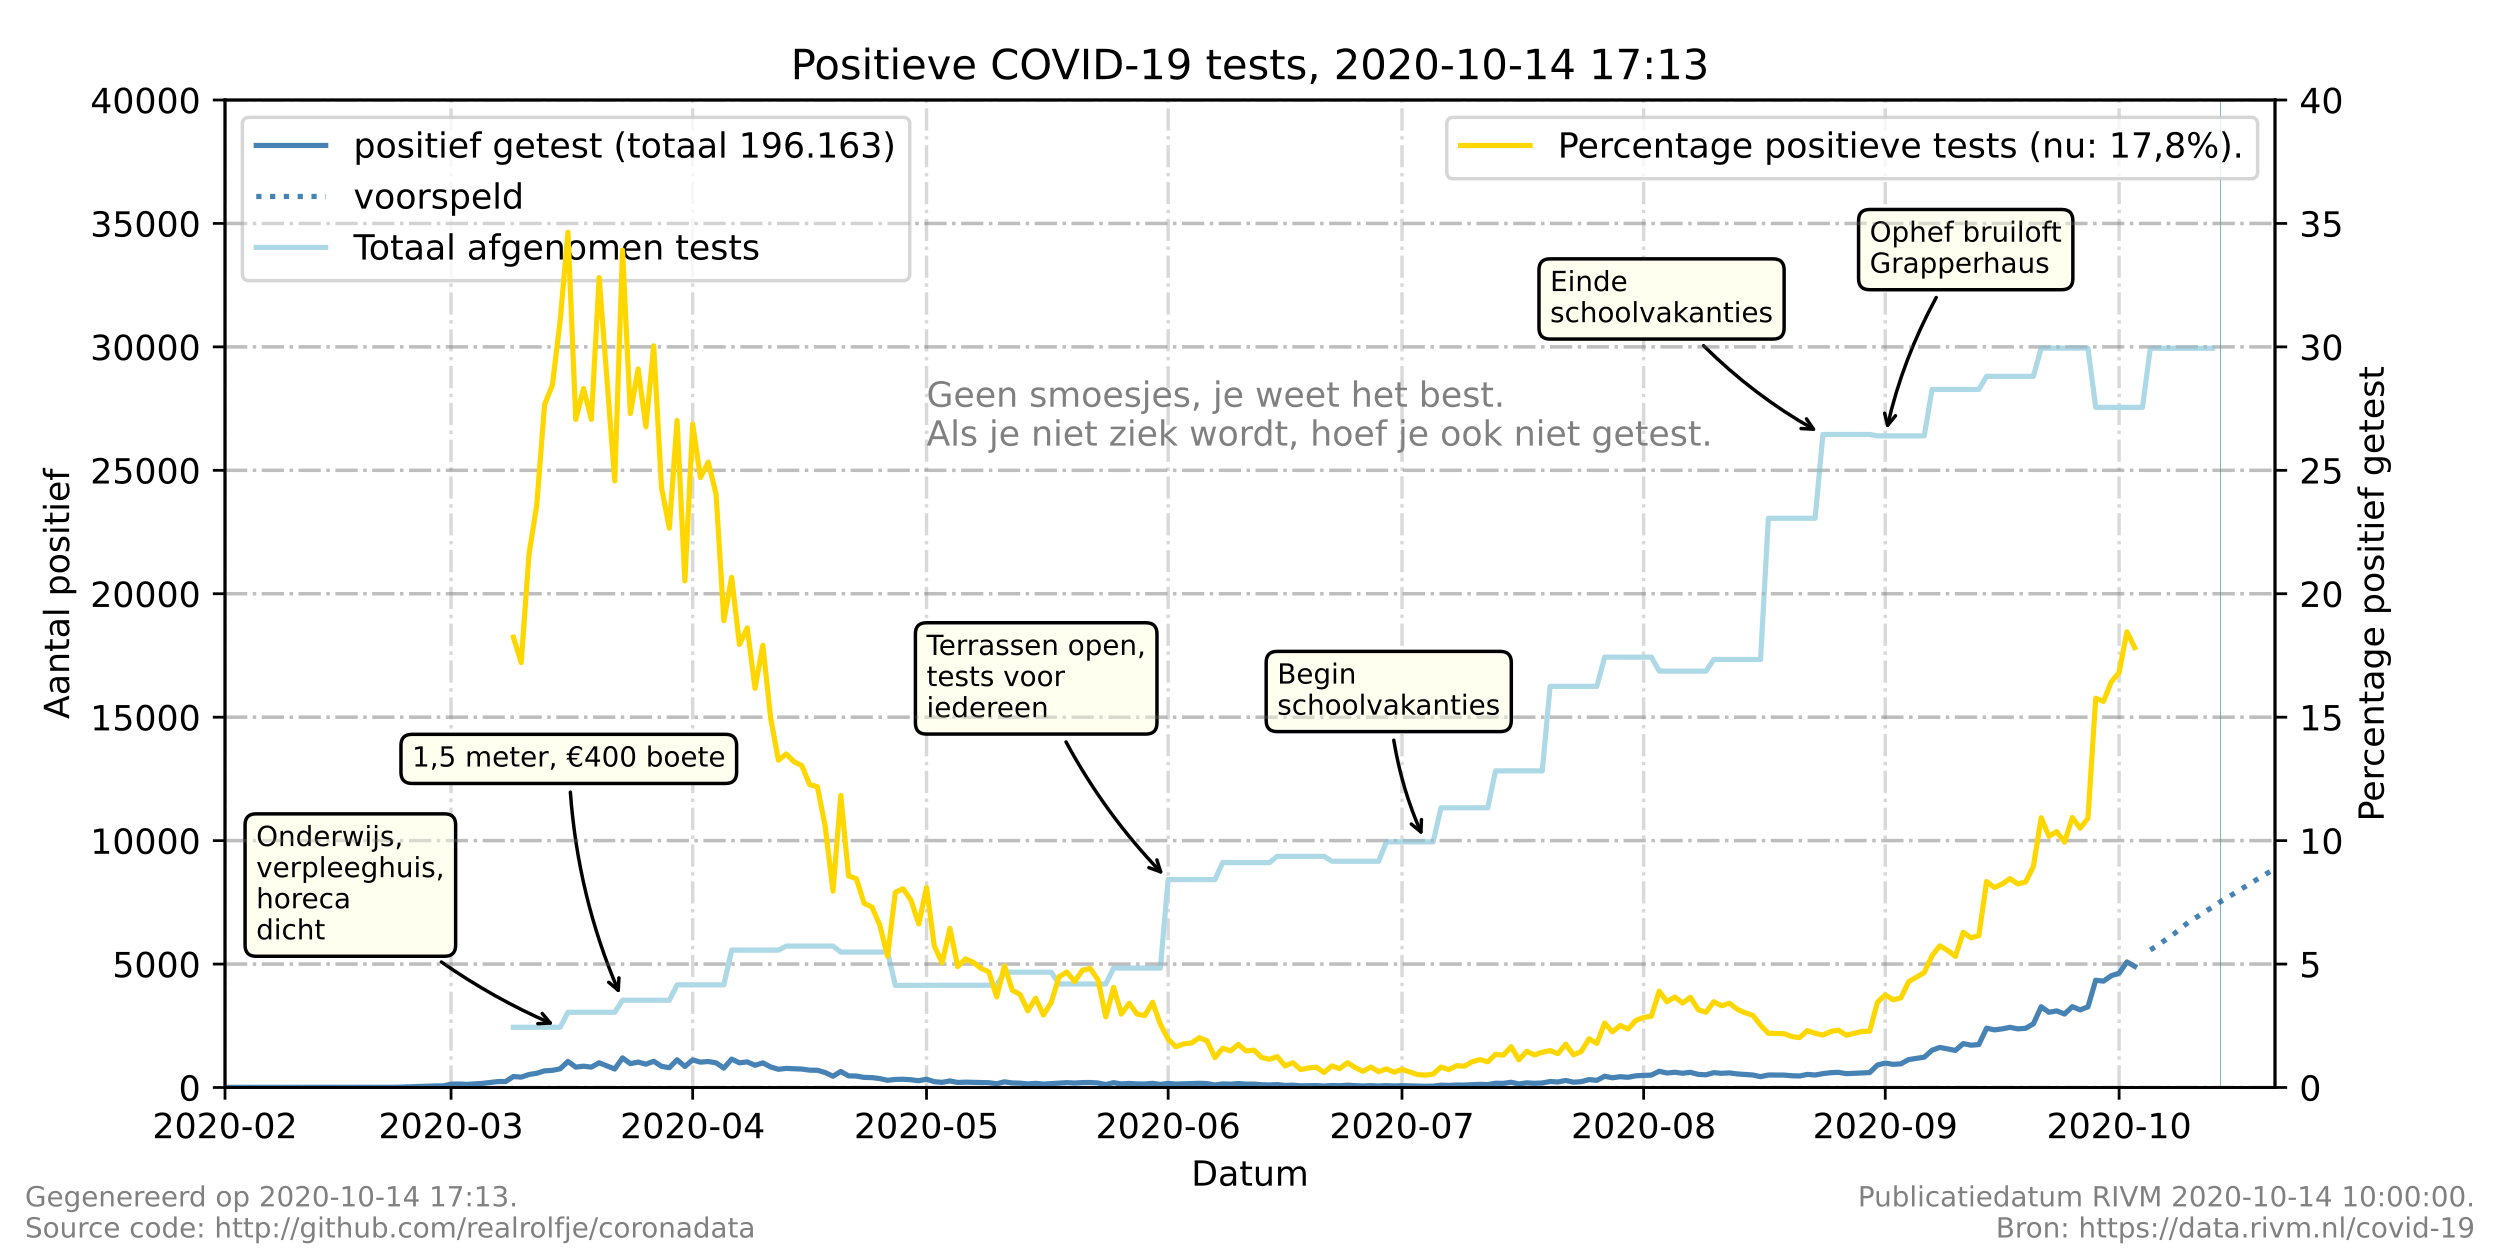 <?xml version="1.0" encoding="utf-8" standalone="no"?>
<!DOCTYPE svg PUBLIC "-//W3C//DTD SVG 1.1//EN"
  "http://www.w3.org/Graphics/SVG/1.1/DTD/svg11.dtd">
<!-- Created with matplotlib (https://matplotlib.org/) -->
<svg height="360pt" version="1.1" viewBox="0 0 720 360" width="720pt" xmlns="http://www.w3.org/2000/svg" xmlns:xlink="http://www.w3.org/1999/xlink">
 <defs>
  <style type="text/css">*{stroke-linecap:butt;stroke-linejoin:round;}</style>
 </defs>
 <g id="figure_1">
  <g id="patch_1">
   <path d="M 0 360 
L 720 360 
L 720 0 
L 0 0 
z
" style="fill:#ffffff;"/>
  </g>
  <g id="axes_1">
   <g id="patch_2">
    <path d="M 64.8 313.2 
L 655.2 313.2 
L 655.2 28.8 
L 64.8 28.8 
z
" style="fill:#ffffff;"/>
   </g>
   <g id="matplotlib.axis_1">
    <g id="xtick_1">
     <g id="line2d_1">
      <path clip-path="url(#p63b6ae3ab2)" d="M 64.8 313.2 
L 64.8 28.8 
" style="fill:none;stroke:#808080;stroke-dasharray:6.4,1.6,1,1.6;stroke-dashoffset:0;stroke-opacity:0.3;"/>
     </g>
     <g id="line2d_2">
      <defs>
       <path d="M 0 0 
L 0 3.5 
" id="m4cc7cca212" style="stroke:#000000;stroke-width:0.8;"/>
      </defs>
      <g>
       <use style="stroke:#000000;stroke-width:0.8;" x="64.8" xlink:href="#m4cc7cca212" y="313.2"/>
      </g>
     </g>
     <g id="text_1">
      <!-- 2020-02 -->
      <g transform="translate(43.909 327.798)scale(0.1 -0.1)">
       <defs>
        <path d="M 19.188 8.297 
L 53.609 8.297 
L 53.609 0 
L 7.328 0 
L 7.328 8.297 
Q 12.938 14.109 22.625 23.891 
Q 32.328 33.688 34.812 36.531 
Q 39.547 41.844 41.422 45.531 
Q 43.312 49.219 43.312 52.781 
Q 43.312 58.594 39.234 62.25 
Q 35.156 65.922 28.609 65.922 
Q 23.969 65.922 18.812 64.312 
Q 13.672 62.703 7.812 59.422 
L 7.812 69.391 
Q 13.766 71.781 18.938 73 
Q 24.125 74.219 28.422 74.219 
Q 39.75 74.219 46.484 68.547 
Q 53.219 62.891 53.219 53.422 
Q 53.219 48.922 51.531 44.891 
Q 49.859 40.875 45.406 35.406 
Q 44.188 33.984 37.641 27.219 
Q 31.109 20.453 19.188 8.297 
z
" id="DejaVuSans-50"/>
        <path d="M 31.781 66.406 
Q 24.172 66.406 20.328 58.906 
Q 16.5 51.422 16.5 36.375 
Q 16.5 21.391 20.328 13.891 
Q 24.172 6.391 31.781 6.391 
Q 39.453 6.391 43.281 13.891 
Q 47.125 21.391 47.125 36.375 
Q 47.125 51.422 43.281 58.906 
Q 39.453 66.406 31.781 66.406 
z
M 31.781 74.219 
Q 44.047 74.219 50.516 64.516 
Q 56.984 54.828 56.984 36.375 
Q 56.984 17.969 50.516 8.266 
Q 44.047 -1.422 31.781 -1.422 
Q 19.531 -1.422 13.062 8.266 
Q 6.594 17.969 6.594 36.375 
Q 6.594 54.828 13.062 64.516 
Q 19.531 74.219 31.781 74.219 
z
" id="DejaVuSans-48"/>
        <path d="M 4.891 31.391 
L 31.203 31.391 
L 31.203 23.391 
L 4.891 23.391 
z
" id="DejaVuSans-45"/>
       </defs>
       <use xlink:href="#DejaVuSans-50"/>
       <use x="63.623" xlink:href="#DejaVuSans-48"/>
       <use x="127.246" xlink:href="#DejaVuSans-50"/>
       <use x="190.869" xlink:href="#DejaVuSans-48"/>
       <use x="254.492" xlink:href="#DejaVuSans-45"/>
       <use x="290.576" xlink:href="#DejaVuSans-48"/>
       <use x="354.199" xlink:href="#DejaVuSans-50"/>
      </g>
     </g>
    </g>
    <g id="xtick_2">
     <g id="line2d_3">
      <path clip-path="url(#p63b6ae3ab2)" d="M 129.901 313.2 
L 129.901 28.8 
" style="fill:none;stroke:#808080;stroke-dasharray:6.4,1.6,1,1.6;stroke-dashoffset:0;stroke-opacity:0.3;"/>
     </g>
     <g id="line2d_4">
      <g>
       <use style="stroke:#000000;stroke-width:0.8;" x="129.901" xlink:href="#m4cc7cca212" y="313.2"/>
      </g>
     </g>
     <g id="text_2">
      <!-- 2020-03 -->
      <g transform="translate(109.01 327.798)scale(0.1 -0.1)">
       <defs>
        <path d="M 40.578 39.312 
Q 47.656 37.797 51.625 33 
Q 55.609 28.219 55.609 21.188 
Q 55.609 10.406 48.188 4.484 
Q 40.766 -1.422 27.094 -1.422 
Q 22.516 -1.422 17.656 -0.516 
Q 12.797 0.391 7.625 2.203 
L 7.625 11.719 
Q 11.719 9.328 16.594 8.109 
Q 21.484 6.891 26.812 6.891 
Q 36.078 6.891 40.938 10.547 
Q 45.797 14.203 45.797 21.188 
Q 45.797 27.641 41.281 31.266 
Q 36.766 34.906 28.719 34.906 
L 20.219 34.906 
L 20.219 43.016 
L 29.109 43.016 
Q 36.375 43.016 40.234 45.922 
Q 44.094 48.828 44.094 54.297 
Q 44.094 59.906 40.109 62.906 
Q 36.141 65.922 28.719 65.922 
Q 24.656 65.922 20.016 65.031 
Q 15.375 64.156 9.812 62.312 
L 9.812 71.094 
Q 15.438 72.656 20.344 73.438 
Q 25.25 74.219 29.594 74.219 
Q 40.828 74.219 47.359 69.109 
Q 53.906 64.016 53.906 55.328 
Q 53.906 49.266 50.438 45.094 
Q 46.969 40.922 40.578 39.312 
z
" id="DejaVuSans-51"/>
       </defs>
       <use xlink:href="#DejaVuSans-50"/>
       <use x="63.623" xlink:href="#DejaVuSans-48"/>
       <use x="127.246" xlink:href="#DejaVuSans-50"/>
       <use x="190.869" xlink:href="#DejaVuSans-48"/>
       <use x="254.492" xlink:href="#DejaVuSans-45"/>
       <use x="290.576" xlink:href="#DejaVuSans-48"/>
       <use x="354.199" xlink:href="#DejaVuSans-51"/>
      </g>
     </g>
    </g>
    <g id="xtick_3">
     <g id="line2d_5">
      <path clip-path="url(#p63b6ae3ab2)" d="M 199.492 313.2 
L 199.492 28.8 
" style="fill:none;stroke:#808080;stroke-dasharray:6.4,1.6,1,1.6;stroke-dashoffset:0;stroke-opacity:0.3;"/>
     </g>
     <g id="line2d_6">
      <g>
       <use style="stroke:#000000;stroke-width:0.8;" x="199.492" xlink:href="#m4cc7cca212" y="313.2"/>
      </g>
     </g>
     <g id="text_3">
      <!-- 2020-04 -->
      <g transform="translate(178.601 327.798)scale(0.1 -0.1)">
       <defs>
        <path d="M 37.797 64.312 
L 12.891 25.391 
L 37.797 25.391 
z
M 35.203 72.906 
L 47.609 72.906 
L 47.609 25.391 
L 58.016 25.391 
L 58.016 17.188 
L 47.609 17.188 
L 47.609 0 
L 37.797 0 
L 37.797 17.188 
L 4.891 17.188 
L 4.891 26.703 
z
" id="DejaVuSans-52"/>
       </defs>
       <use xlink:href="#DejaVuSans-50"/>
       <use x="63.623" xlink:href="#DejaVuSans-48"/>
       <use x="127.246" xlink:href="#DejaVuSans-50"/>
       <use x="190.869" xlink:href="#DejaVuSans-48"/>
       <use x="254.492" xlink:href="#DejaVuSans-45"/>
       <use x="290.576" xlink:href="#DejaVuSans-48"/>
       <use x="354.199" xlink:href="#DejaVuSans-52"/>
      </g>
     </g>
    </g>
    <g id="xtick_4">
     <g id="line2d_7">
      <path clip-path="url(#p63b6ae3ab2)" d="M 266.838 313.2 
L 266.838 28.8 
" style="fill:none;stroke:#808080;stroke-dasharray:6.4,1.6,1,1.6;stroke-dashoffset:0;stroke-opacity:0.3;"/>
     </g>
     <g id="line2d_8">
      <g>
       <use style="stroke:#000000;stroke-width:0.8;" x="266.838" xlink:href="#m4cc7cca212" y="313.2"/>
      </g>
     </g>
     <g id="text_4">
      <!-- 2020-05 -->
      <g transform="translate(245.947 327.798)scale(0.1 -0.1)">
       <defs>
        <path d="M 10.797 72.906 
L 49.516 72.906 
L 49.516 64.594 
L 19.828 64.594 
L 19.828 46.734 
Q 21.969 47.469 24.109 47.828 
Q 26.266 48.188 28.422 48.188 
Q 40.625 48.188 47.75 41.5 
Q 54.891 34.812 54.891 23.391 
Q 54.891 11.625 47.562 5.094 
Q 40.234 -1.422 26.906 -1.422 
Q 22.312 -1.422 17.547 -0.641 
Q 12.797 0.141 7.719 1.703 
L 7.719 11.625 
Q 12.109 9.234 16.797 8.062 
Q 21.484 6.891 26.703 6.891 
Q 35.156 6.891 40.078 11.328 
Q 45.016 15.766 45.016 23.391 
Q 45.016 31 40.078 35.438 
Q 35.156 39.891 26.703 39.891 
Q 22.75 39.891 18.812 39.016 
Q 14.891 38.141 10.797 36.281 
z
" id="DejaVuSans-53"/>
       </defs>
       <use xlink:href="#DejaVuSans-50"/>
       <use x="63.623" xlink:href="#DejaVuSans-48"/>
       <use x="127.246" xlink:href="#DejaVuSans-50"/>
       <use x="190.869" xlink:href="#DejaVuSans-48"/>
       <use x="254.492" xlink:href="#DejaVuSans-45"/>
       <use x="290.576" xlink:href="#DejaVuSans-48"/>
       <use x="354.199" xlink:href="#DejaVuSans-53"/>
      </g>
     </g>
    </g>
    <g id="xtick_5">
     <g id="line2d_9">
      <path clip-path="url(#p63b6ae3ab2)" d="M 336.429 313.2 
L 336.429 28.8 
" style="fill:none;stroke:#808080;stroke-dasharray:6.4,1.6,1,1.6;stroke-dashoffset:0;stroke-opacity:0.3;"/>
     </g>
     <g id="line2d_10">
      <g>
       <use style="stroke:#000000;stroke-width:0.8;" x="336.429" xlink:href="#m4cc7cca212" y="313.2"/>
      </g>
     </g>
     <g id="text_5">
      <!-- 2020-06 -->
      <g transform="translate(315.537 327.798)scale(0.1 -0.1)">
       <defs>
        <path d="M 33.016 40.375 
Q 26.375 40.375 22.484 35.828 
Q 18.609 31.297 18.609 23.391 
Q 18.609 15.531 22.484 10.953 
Q 26.375 6.391 33.016 6.391 
Q 39.656 6.391 43.531 10.953 
Q 47.406 15.531 47.406 23.391 
Q 47.406 31.297 43.531 35.828 
Q 39.656 40.375 33.016 40.375 
z
M 52.594 71.297 
L 52.594 62.312 
Q 48.875 64.062 45.094 64.984 
Q 41.312 65.922 37.594 65.922 
Q 27.828 65.922 22.672 59.328 
Q 17.531 52.734 16.797 39.406 
Q 19.672 43.656 24.016 45.922 
Q 28.375 48.188 33.594 48.188 
Q 44.578 48.188 50.953 41.516 
Q 57.328 34.859 57.328 23.391 
Q 57.328 12.156 50.688 5.359 
Q 44.047 -1.422 33.016 -1.422 
Q 20.359 -1.422 13.672 8.266 
Q 6.984 17.969 6.984 36.375 
Q 6.984 53.656 15.188 63.938 
Q 23.391 74.219 37.203 74.219 
Q 40.922 74.219 44.703 73.484 
Q 48.484 72.75 52.594 71.297 
z
" id="DejaVuSans-54"/>
       </defs>
       <use xlink:href="#DejaVuSans-50"/>
       <use x="63.623" xlink:href="#DejaVuSans-48"/>
       <use x="127.246" xlink:href="#DejaVuSans-50"/>
       <use x="190.869" xlink:href="#DejaVuSans-48"/>
       <use x="254.492" xlink:href="#DejaVuSans-45"/>
       <use x="290.576" xlink:href="#DejaVuSans-48"/>
       <use x="354.199" xlink:href="#DejaVuSans-54"/>
      </g>
     </g>
    </g>
    <g id="xtick_6">
     <g id="line2d_11">
      <path clip-path="url(#p63b6ae3ab2)" d="M 403.775 313.2 
L 403.775 28.8 
" style="fill:none;stroke:#808080;stroke-dasharray:6.4,1.6,1,1.6;stroke-dashoffset:0;stroke-opacity:0.3;"/>
     </g>
     <g id="line2d_12">
      <g>
       <use style="stroke:#000000;stroke-width:0.8;" x="403.775" xlink:href="#m4cc7cca212" y="313.2"/>
      </g>
     </g>
     <g id="text_6">
      <!-- 2020-07 -->
      <g transform="translate(382.883 327.798)scale(0.1 -0.1)">
       <defs>
        <path d="M 8.203 72.906 
L 55.078 72.906 
L 55.078 68.703 
L 28.609 0 
L 18.312 0 
L 43.219 64.594 
L 8.203 64.594 
z
" id="DejaVuSans-55"/>
       </defs>
       <use xlink:href="#DejaVuSans-50"/>
       <use x="63.623" xlink:href="#DejaVuSans-48"/>
       <use x="127.246" xlink:href="#DejaVuSans-50"/>
       <use x="190.869" xlink:href="#DejaVuSans-48"/>
       <use x="254.492" xlink:href="#DejaVuSans-45"/>
       <use x="290.576" xlink:href="#DejaVuSans-48"/>
       <use x="354.199" xlink:href="#DejaVuSans-55"/>
      </g>
     </g>
    </g>
    <g id="xtick_7">
     <g id="line2d_13">
      <path clip-path="url(#p63b6ae3ab2)" d="M 473.366 313.2 
L 473.366 28.8 
" style="fill:none;stroke:#808080;stroke-dasharray:6.4,1.6,1,1.6;stroke-dashoffset:0;stroke-opacity:0.3;"/>
     </g>
     <g id="line2d_14">
      <g>
       <use style="stroke:#000000;stroke-width:0.8;" x="473.366" xlink:href="#m4cc7cca212" y="313.2"/>
      </g>
     </g>
     <g id="text_7">
      <!-- 2020-08 -->
      <g transform="translate(452.474 327.798)scale(0.1 -0.1)">
       <defs>
        <path d="M 31.781 34.625 
Q 24.75 34.625 20.719 30.859 
Q 16.703 27.094 16.703 20.516 
Q 16.703 13.922 20.719 10.156 
Q 24.75 6.391 31.781 6.391 
Q 38.812 6.391 42.859 10.172 
Q 46.922 13.969 46.922 20.516 
Q 46.922 27.094 42.891 30.859 
Q 38.875 34.625 31.781 34.625 
z
M 21.922 38.812 
Q 15.578 40.375 12.031 44.719 
Q 8.5 49.078 8.5 55.328 
Q 8.5 64.062 14.719 69.141 
Q 20.953 74.219 31.781 74.219 
Q 42.672 74.219 48.875 69.141 
Q 55.078 64.062 55.078 55.328 
Q 55.078 49.078 51.531 44.719 
Q 48 40.375 41.703 38.812 
Q 48.828 37.156 52.797 32.312 
Q 56.781 27.484 56.781 20.516 
Q 56.781 9.906 50.312 4.234 
Q 43.844 -1.422 31.781 -1.422 
Q 19.734 -1.422 13.25 4.234 
Q 6.781 9.906 6.781 20.516 
Q 6.781 27.484 10.781 32.312 
Q 14.797 37.156 21.922 38.812 
z
M 18.312 54.391 
Q 18.312 48.734 21.844 45.562 
Q 25.391 42.391 31.781 42.391 
Q 38.141 42.391 41.719 45.562 
Q 45.312 48.734 45.312 54.391 
Q 45.312 60.062 41.719 63.234 
Q 38.141 66.406 31.781 66.406 
Q 25.391 66.406 21.844 63.234 
Q 18.312 60.062 18.312 54.391 
z
" id="DejaVuSans-56"/>
       </defs>
       <use xlink:href="#DejaVuSans-50"/>
       <use x="63.623" xlink:href="#DejaVuSans-48"/>
       <use x="127.246" xlink:href="#DejaVuSans-50"/>
       <use x="190.869" xlink:href="#DejaVuSans-48"/>
       <use x="254.492" xlink:href="#DejaVuSans-45"/>
       <use x="290.576" xlink:href="#DejaVuSans-48"/>
       <use x="354.199" xlink:href="#DejaVuSans-56"/>
      </g>
     </g>
    </g>
    <g id="xtick_8">
     <g id="line2d_15">
      <path clip-path="url(#p63b6ae3ab2)" d="M 542.957 313.2 
L 542.957 28.8 
" style="fill:none;stroke:#808080;stroke-dasharray:6.4,1.6,1,1.6;stroke-dashoffset:0;stroke-opacity:0.3;"/>
     </g>
     <g id="line2d_16">
      <g>
       <use style="stroke:#000000;stroke-width:0.8;" x="542.957" xlink:href="#m4cc7cca212" y="313.2"/>
      </g>
     </g>
     <g id="text_8">
      <!-- 2020-09 -->
      <g transform="translate(522.065 327.798)scale(0.1 -0.1)">
       <defs>
        <path d="M 10.984 1.516 
L 10.984 10.5 
Q 14.703 8.734 18.5 7.812 
Q 22.312 6.891 25.984 6.891 
Q 35.75 6.891 40.891 13.453 
Q 46.047 20.016 46.781 33.406 
Q 43.953 29.203 39.594 26.953 
Q 35.25 24.703 29.984 24.703 
Q 19.047 24.703 12.672 31.312 
Q 6.297 37.938 6.297 49.422 
Q 6.297 60.641 12.938 67.422 
Q 19.578 74.219 30.609 74.219 
Q 43.266 74.219 49.922 64.516 
Q 56.594 54.828 56.594 36.375 
Q 56.594 19.141 48.406 8.859 
Q 40.234 -1.422 26.422 -1.422 
Q 22.703 -1.422 18.891 -0.688 
Q 15.094 0.047 10.984 1.516 
z
M 30.609 32.422 
Q 37.25 32.422 41.125 36.953 
Q 45.016 41.5 45.016 49.422 
Q 45.016 57.281 41.125 61.844 
Q 37.25 66.406 30.609 66.406 
Q 23.969 66.406 20.094 61.844 
Q 16.219 57.281 16.219 49.422 
Q 16.219 41.5 20.094 36.953 
Q 23.969 32.422 30.609 32.422 
z
" id="DejaVuSans-57"/>
       </defs>
       <use xlink:href="#DejaVuSans-50"/>
       <use x="63.623" xlink:href="#DejaVuSans-48"/>
       <use x="127.246" xlink:href="#DejaVuSans-50"/>
       <use x="190.869" xlink:href="#DejaVuSans-48"/>
       <use x="254.492" xlink:href="#DejaVuSans-45"/>
       <use x="290.576" xlink:href="#DejaVuSans-48"/>
       <use x="354.199" xlink:href="#DejaVuSans-57"/>
      </g>
     </g>
    </g>
    <g id="xtick_9">
     <g id="line2d_17">
      <path clip-path="url(#p63b6ae3ab2)" d="M 610.303 313.2 
L 610.303 28.8 
" style="fill:none;stroke:#808080;stroke-dasharray:6.4,1.6,1,1.6;stroke-dashoffset:0;stroke-opacity:0.3;"/>
     </g>
     <g id="line2d_18">
      <g>
       <use style="stroke:#000000;stroke-width:0.8;" x="610.303" xlink:href="#m4cc7cca212" y="313.2"/>
      </g>
     </g>
     <g id="text_9">
      <!-- 2020-10 -->
      <g transform="translate(589.411 327.798)scale(0.1 -0.1)">
       <defs>
        <path d="M 12.406 8.297 
L 28.516 8.297 
L 28.516 63.922 
L 10.984 60.406 
L 10.984 69.391 
L 28.422 72.906 
L 38.281 72.906 
L 38.281 8.297 
L 54.391 8.297 
L 54.391 0 
L 12.406 0 
z
" id="DejaVuSans-49"/>
       </defs>
       <use xlink:href="#DejaVuSans-50"/>
       <use x="63.623" xlink:href="#DejaVuSans-48"/>
       <use x="127.246" xlink:href="#DejaVuSans-50"/>
       <use x="190.869" xlink:href="#DejaVuSans-48"/>
       <use x="254.492" xlink:href="#DejaVuSans-45"/>
       <use x="290.576" xlink:href="#DejaVuSans-49"/>
       <use x="354.199" xlink:href="#DejaVuSans-48"/>
      </g>
     </g>
    </g>
    <g id="text_10">
     <!-- Datum -->
     <g transform="translate(343.087 341.477)scale(0.1 -0.1)">
      <defs>
       <path d="M 19.672 64.797 
L 19.672 8.109 
L 31.594 8.109 
Q 46.688 8.109 53.688 14.938 
Q 60.688 21.781 60.688 36.531 
Q 60.688 51.172 53.688 57.984 
Q 46.688 64.797 31.594 64.797 
z
M 9.812 72.906 
L 30.078 72.906 
Q 51.266 72.906 61.172 64.094 
Q 71.094 55.281 71.094 36.531 
Q 71.094 17.672 61.125 8.828 
Q 51.172 0 30.078 0 
L 9.812 0 
z
" id="DejaVuSans-68"/>
       <path d="M 34.281 27.484 
Q 23.391 27.484 19.188 25 
Q 14.984 22.516 14.984 16.5 
Q 14.984 11.719 18.141 8.906 
Q 21.297 6.109 26.703 6.109 
Q 34.188 6.109 38.703 11.406 
Q 43.219 16.703 43.219 25.484 
L 43.219 27.484 
z
M 52.203 31.203 
L 52.203 0 
L 43.219 0 
L 43.219 8.297 
Q 40.141 3.328 35.547 0.953 
Q 30.953 -1.422 24.312 -1.422 
Q 15.922 -1.422 10.953 3.297 
Q 6 8.016 6 15.922 
Q 6 25.141 12.172 29.828 
Q 18.359 34.516 30.609 34.516 
L 43.219 34.516 
L 43.219 35.406 
Q 43.219 41.609 39.141 45 
Q 35.062 48.391 27.688 48.391 
Q 23 48.391 18.547 47.266 
Q 14.109 46.141 10.016 43.891 
L 10.016 52.203 
Q 14.938 54.109 19.578 55.047 
Q 24.219 56 28.609 56 
Q 40.484 56 46.344 49.844 
Q 52.203 43.703 52.203 31.203 
z
" id="DejaVuSans-97"/>
       <path d="M 18.312 70.219 
L 18.312 54.688 
L 36.812 54.688 
L 36.812 47.703 
L 18.312 47.703 
L 18.312 18.016 
Q 18.312 11.328 20.141 9.422 
Q 21.969 7.516 27.594 7.516 
L 36.812 7.516 
L 36.812 0 
L 27.594 0 
Q 17.188 0 13.234 3.875 
Q 9.281 7.766 9.281 18.016 
L 9.281 47.703 
L 2.688 47.703 
L 2.688 54.688 
L 9.281 54.688 
L 9.281 70.219 
z
" id="DejaVuSans-116"/>
       <path d="M 8.5 21.578 
L 8.5 54.688 
L 17.484 54.688 
L 17.484 21.922 
Q 17.484 14.156 20.5 10.266 
Q 23.531 6.391 29.594 6.391 
Q 36.859 6.391 41.078 11.031 
Q 45.312 15.672 45.312 23.688 
L 45.312 54.688 
L 54.297 54.688 
L 54.297 0 
L 45.312 0 
L 45.312 8.406 
Q 42.047 3.422 37.719 1 
Q 33.406 -1.422 27.688 -1.422 
Q 18.266 -1.422 13.375 4.438 
Q 8.5 10.297 8.5 21.578 
z
M 31.109 56 
z
" id="DejaVuSans-117"/>
       <path d="M 52 44.188 
Q 55.375 50.25 60.062 53.125 
Q 64.75 56 71.094 56 
Q 79.641 56 84.281 50.016 
Q 88.922 44.047 88.922 33.016 
L 88.922 0 
L 79.891 0 
L 79.891 32.719 
Q 79.891 40.578 77.094 44.375 
Q 74.312 48.188 68.609 48.188 
Q 61.625 48.188 57.562 43.547 
Q 53.516 38.922 53.516 30.906 
L 53.516 0 
L 44.484 0 
L 44.484 32.719 
Q 44.484 40.625 41.703 44.406 
Q 38.922 48.188 33.109 48.188 
Q 26.219 48.188 22.156 43.531 
Q 18.109 38.875 18.109 30.906 
L 18.109 0 
L 9.078 0 
L 9.078 54.688 
L 18.109 54.688 
L 18.109 46.188 
Q 21.188 51.219 25.484 53.609 
Q 29.781 56 35.688 56 
Q 41.656 56 45.828 52.969 
Q 50 49.953 52 44.188 
z
" id="DejaVuSans-109"/>
      </defs>
      <use xlink:href="#DejaVuSans-68"/>
      <use x="77.002" xlink:href="#DejaVuSans-97"/>
      <use x="138.281" xlink:href="#DejaVuSans-116"/>
      <use x="177.49" xlink:href="#DejaVuSans-117"/>
      <use x="240.869" xlink:href="#DejaVuSans-109"/>
     </g>
    </g>
   </g>
   <g id="matplotlib.axis_2">
    <g id="ytick_1">
     <g id="line2d_19">
      <path clip-path="url(#p63b6ae3ab2)" d="M 64.8 313.2 
L 655.2 313.2 
" style="fill:none;stroke:#808080;stroke-dasharray:6.4,1.6,1,1.6;stroke-dashoffset:0;stroke-opacity:0.3;"/>
     </g>
     <g id="line2d_20">
      <defs>
       <path d="M 0 0 
L -3.5 0 
" id="m19335046cb" style="stroke:#000000;stroke-width:0.8;"/>
      </defs>
      <g>
       <use style="stroke:#000000;stroke-width:0.8;" x="64.8" xlink:href="#m19335046cb" y="313.2"/>
      </g>
     </g>
     <g id="text_11">
      <!-- 0 -->
      <g transform="translate(51.438 316.999)scale(0.1 -0.1)">
       <use xlink:href="#DejaVuSans-48"/>
      </g>
     </g>
    </g>
    <g id="ytick_2">
     <g id="line2d_21">
      <path clip-path="url(#p63b6ae3ab2)" d="M 64.8 277.65 
L 655.2 277.65 
" style="fill:none;stroke:#808080;stroke-dasharray:6.4,1.6,1,1.6;stroke-dashoffset:0;stroke-opacity:0.3;"/>
     </g>
     <g id="line2d_22">
      <g>
       <use style="stroke:#000000;stroke-width:0.8;" x="64.8" xlink:href="#m19335046cb" y="277.65"/>
      </g>
     </g>
     <g id="text_12">
      <!-- 5000 -->
      <g transform="translate(32.35 281.449)scale(0.1 -0.1)">
       <use xlink:href="#DejaVuSans-53"/>
       <use x="63.623" xlink:href="#DejaVuSans-48"/>
       <use x="127.246" xlink:href="#DejaVuSans-48"/>
       <use x="190.869" xlink:href="#DejaVuSans-48"/>
      </g>
     </g>
    </g>
    <g id="ytick_3">
     <g id="line2d_23">
      <path clip-path="url(#p63b6ae3ab2)" d="M 64.8 242.1 
L 655.2 242.1 
" style="fill:none;stroke:#808080;stroke-dasharray:6.4,1.6,1,1.6;stroke-dashoffset:0;stroke-opacity:0.3;"/>
     </g>
     <g id="line2d_24">
      <g>
       <use style="stroke:#000000;stroke-width:0.8;" x="64.8" xlink:href="#m19335046cb" y="242.1"/>
      </g>
     </g>
     <g id="text_13">
      <!-- 10000 -->
      <g transform="translate(25.988 245.899)scale(0.1 -0.1)">
       <use xlink:href="#DejaVuSans-49"/>
       <use x="63.623" xlink:href="#DejaVuSans-48"/>
       <use x="127.246" xlink:href="#DejaVuSans-48"/>
       <use x="190.869" xlink:href="#DejaVuSans-48"/>
       <use x="254.492" xlink:href="#DejaVuSans-48"/>
      </g>
     </g>
    </g>
    <g id="ytick_4">
     <g id="line2d_25">
      <path clip-path="url(#p63b6ae3ab2)" d="M 64.8 206.55 
L 655.2 206.55 
" style="fill:none;stroke:#808080;stroke-dasharray:6.4,1.6,1,1.6;stroke-dashoffset:0;stroke-opacity:0.3;"/>
     </g>
     <g id="line2d_26">
      <g>
       <use style="stroke:#000000;stroke-width:0.8;" x="64.8" xlink:href="#m19335046cb" y="206.55"/>
      </g>
     </g>
     <g id="text_14">
      <!-- 15000 -->
      <g transform="translate(25.988 210.349)scale(0.1 -0.1)">
       <use xlink:href="#DejaVuSans-49"/>
       <use x="63.623" xlink:href="#DejaVuSans-53"/>
       <use x="127.246" xlink:href="#DejaVuSans-48"/>
       <use x="190.869" xlink:href="#DejaVuSans-48"/>
       <use x="254.492" xlink:href="#DejaVuSans-48"/>
      </g>
     </g>
    </g>
    <g id="ytick_5">
     <g id="line2d_27">
      <path clip-path="url(#p63b6ae3ab2)" d="M 64.8 171 
L 655.2 171 
" style="fill:none;stroke:#808080;stroke-dasharray:6.4,1.6,1,1.6;stroke-dashoffset:0;stroke-opacity:0.3;"/>
     </g>
     <g id="line2d_28">
      <g>
       <use style="stroke:#000000;stroke-width:0.8;" x="64.8" xlink:href="#m19335046cb" y="171"/>
      </g>
     </g>
     <g id="text_15">
      <!-- 20000 -->
      <g transform="translate(25.988 174.799)scale(0.1 -0.1)">
       <use xlink:href="#DejaVuSans-50"/>
       <use x="63.623" xlink:href="#DejaVuSans-48"/>
       <use x="127.246" xlink:href="#DejaVuSans-48"/>
       <use x="190.869" xlink:href="#DejaVuSans-48"/>
       <use x="254.492" xlink:href="#DejaVuSans-48"/>
      </g>
     </g>
    </g>
    <g id="ytick_6">
     <g id="line2d_29">
      <path clip-path="url(#p63b6ae3ab2)" d="M 64.8 135.45 
L 655.2 135.45 
" style="fill:none;stroke:#808080;stroke-dasharray:6.4,1.6,1,1.6;stroke-dashoffset:0;stroke-opacity:0.3;"/>
     </g>
     <g id="line2d_30">
      <g>
       <use style="stroke:#000000;stroke-width:0.8;" x="64.8" xlink:href="#m19335046cb" y="135.45"/>
      </g>
     </g>
     <g id="text_16">
      <!-- 25000 -->
      <g transform="translate(25.988 139.249)scale(0.1 -0.1)">
       <use xlink:href="#DejaVuSans-50"/>
       <use x="63.623" xlink:href="#DejaVuSans-53"/>
       <use x="127.246" xlink:href="#DejaVuSans-48"/>
       <use x="190.869" xlink:href="#DejaVuSans-48"/>
       <use x="254.492" xlink:href="#DejaVuSans-48"/>
      </g>
     </g>
    </g>
    <g id="ytick_7">
     <g id="line2d_31">
      <path clip-path="url(#p63b6ae3ab2)" d="M 64.8 99.9 
L 655.2 99.9 
" style="fill:none;stroke:#808080;stroke-dasharray:6.4,1.6,1,1.6;stroke-dashoffset:0;stroke-opacity:0.3;"/>
     </g>
     <g id="line2d_32">
      <g>
       <use style="stroke:#000000;stroke-width:0.8;" x="64.8" xlink:href="#m19335046cb" y="99.9"/>
      </g>
     </g>
     <g id="text_17">
      <!-- 30000 -->
      <g transform="translate(25.988 103.699)scale(0.1 -0.1)">
       <use xlink:href="#DejaVuSans-51"/>
       <use x="63.623" xlink:href="#DejaVuSans-48"/>
       <use x="127.246" xlink:href="#DejaVuSans-48"/>
       <use x="190.869" xlink:href="#DejaVuSans-48"/>
       <use x="254.492" xlink:href="#DejaVuSans-48"/>
      </g>
     </g>
    </g>
    <g id="ytick_8">
     <g id="line2d_33">
      <path clip-path="url(#p63b6ae3ab2)" d="M 64.8 64.35 
L 655.2 64.35 
" style="fill:none;stroke:#808080;stroke-dasharray:6.4,1.6,1,1.6;stroke-dashoffset:0;stroke-opacity:0.3;"/>
     </g>
     <g id="line2d_34">
      <g>
       <use style="stroke:#000000;stroke-width:0.8;" x="64.8" xlink:href="#m19335046cb" y="64.35"/>
      </g>
     </g>
     <g id="text_18">
      <!-- 35000 -->
      <g transform="translate(25.988 68.149)scale(0.1 -0.1)">
       <use xlink:href="#DejaVuSans-51"/>
       <use x="63.623" xlink:href="#DejaVuSans-53"/>
       <use x="127.246" xlink:href="#DejaVuSans-48"/>
       <use x="190.869" xlink:href="#DejaVuSans-48"/>
       <use x="254.492" xlink:href="#DejaVuSans-48"/>
      </g>
     </g>
    </g>
    <g id="ytick_9">
     <g id="line2d_35">
      <path clip-path="url(#p63b6ae3ab2)" d="M 64.8 28.8 
L 655.2 28.8 
" style="fill:none;stroke:#808080;stroke-dasharray:6.4,1.6,1,1.6;stroke-dashoffset:0;stroke-opacity:0.3;"/>
     </g>
     <g id="line2d_36">
      <g>
       <use style="stroke:#000000;stroke-width:0.8;" x="64.8" xlink:href="#m19335046cb" y="28.8"/>
      </g>
     </g>
     <g id="text_19">
      <!-- 40000 -->
      <g transform="translate(25.988 32.599)scale(0.1 -0.1)">
       <use xlink:href="#DejaVuSans-52"/>
       <use x="63.623" xlink:href="#DejaVuSans-48"/>
       <use x="127.246" xlink:href="#DejaVuSans-48"/>
       <use x="190.869" xlink:href="#DejaVuSans-48"/>
       <use x="254.492" xlink:href="#DejaVuSans-48"/>
      </g>
     </g>
    </g>
    <g id="text_20">
     <!-- Aantal positief -->
     <g transform="translate(19.908 207.069)rotate(-90)scale(0.1 -0.1)">
      <defs>
       <path d="M 34.188 63.188 
L 20.797 26.906 
L 47.609 26.906 
z
M 28.609 72.906 
L 39.797 72.906 
L 67.578 0 
L 57.328 0 
L 50.688 18.703 
L 17.828 18.703 
L 11.188 0 
L 0.781 0 
z
" id="DejaVuSans-65"/>
       <path d="M 54.891 33.016 
L 54.891 0 
L 45.906 0 
L 45.906 32.719 
Q 45.906 40.484 42.875 44.328 
Q 39.844 48.188 33.797 48.188 
Q 26.516 48.188 22.312 43.547 
Q 18.109 38.922 18.109 30.906 
L 18.109 0 
L 9.078 0 
L 9.078 54.688 
L 18.109 54.688 
L 18.109 46.188 
Q 21.344 51.125 25.703 53.562 
Q 30.078 56 35.797 56 
Q 45.219 56 50.047 50.172 
Q 54.891 44.344 54.891 33.016 
z
" id="DejaVuSans-110"/>
       <path d="M 9.422 75.984 
L 18.406 75.984 
L 18.406 0 
L 9.422 0 
z
" id="DejaVuSans-108"/>
       <path id="DejaVuSans-32"/>
       <path d="M 18.109 8.203 
L 18.109 -20.797 
L 9.078 -20.797 
L 9.078 54.688 
L 18.109 54.688 
L 18.109 46.391 
Q 20.953 51.266 25.266 53.625 
Q 29.594 56 35.594 56 
Q 45.562 56 51.781 48.094 
Q 58.016 40.188 58.016 27.297 
Q 58.016 14.406 51.781 6.484 
Q 45.562 -1.422 35.594 -1.422 
Q 29.594 -1.422 25.266 0.953 
Q 20.953 3.328 18.109 8.203 
z
M 48.688 27.297 
Q 48.688 37.203 44.609 42.844 
Q 40.531 48.484 33.406 48.484 
Q 26.266 48.484 22.188 42.844 
Q 18.109 37.203 18.109 27.297 
Q 18.109 17.391 22.188 11.75 
Q 26.266 6.109 33.406 6.109 
Q 40.531 6.109 44.609 11.75 
Q 48.688 17.391 48.688 27.297 
z
" id="DejaVuSans-112"/>
       <path d="M 30.609 48.391 
Q 23.391 48.391 19.188 42.75 
Q 14.984 37.109 14.984 27.297 
Q 14.984 17.484 19.156 11.844 
Q 23.344 6.203 30.609 6.203 
Q 37.797 6.203 41.984 11.859 
Q 46.188 17.531 46.188 27.297 
Q 46.188 37.016 41.984 42.703 
Q 37.797 48.391 30.609 48.391 
z
M 30.609 56 
Q 42.328 56 49.016 48.375 
Q 55.719 40.766 55.719 27.297 
Q 55.719 13.875 49.016 6.219 
Q 42.328 -1.422 30.609 -1.422 
Q 18.844 -1.422 12.172 6.219 
Q 5.516 13.875 5.516 27.297 
Q 5.516 40.766 12.172 48.375 
Q 18.844 56 30.609 56 
z
" id="DejaVuSans-111"/>
       <path d="M 44.281 53.078 
L 44.281 44.578 
Q 40.484 46.531 36.375 47.5 
Q 32.281 48.484 27.875 48.484 
Q 21.188 48.484 17.844 46.438 
Q 14.5 44.391 14.5 40.281 
Q 14.5 37.156 16.891 35.375 
Q 19.281 33.594 26.516 31.984 
L 29.594 31.297 
Q 39.156 29.25 43.188 25.516 
Q 47.219 21.781 47.219 15.094 
Q 47.219 7.469 41.188 3.016 
Q 35.156 -1.422 24.609 -1.422 
Q 20.219 -1.422 15.453 -0.562 
Q 10.688 0.297 5.422 2 
L 5.422 11.281 
Q 10.406 8.688 15.234 7.391 
Q 20.062 6.109 24.812 6.109 
Q 31.156 6.109 34.562 8.281 
Q 37.984 10.453 37.984 14.406 
Q 37.984 18.062 35.516 20.016 
Q 33.062 21.969 24.703 23.781 
L 21.578 24.516 
Q 13.234 26.266 9.516 29.906 
Q 5.812 33.547 5.812 39.891 
Q 5.812 47.609 11.281 51.797 
Q 16.75 56 26.812 56 
Q 31.781 56 36.172 55.266 
Q 40.578 54.547 44.281 53.078 
z
" id="DejaVuSans-115"/>
       <path d="M 9.422 54.688 
L 18.406 54.688 
L 18.406 0 
L 9.422 0 
z
M 9.422 75.984 
L 18.406 75.984 
L 18.406 64.594 
L 9.422 64.594 
z
" id="DejaVuSans-105"/>
       <path d="M 56.203 29.594 
L 56.203 25.203 
L 14.891 25.203 
Q 15.484 15.922 20.484 11.062 
Q 25.484 6.203 34.422 6.203 
Q 39.594 6.203 44.453 7.469 
Q 49.312 8.734 54.109 11.281 
L 54.109 2.781 
Q 49.266 0.734 44.188 -0.344 
Q 39.109 -1.422 33.891 -1.422 
Q 20.797 -1.422 13.156 6.188 
Q 5.516 13.812 5.516 26.812 
Q 5.516 40.234 12.766 48.109 
Q 20.016 56 32.328 56 
Q 43.359 56 49.781 48.891 
Q 56.203 41.797 56.203 29.594 
z
M 47.219 32.234 
Q 47.125 39.594 43.094 43.984 
Q 39.062 48.391 32.422 48.391 
Q 24.906 48.391 20.391 44.141 
Q 15.875 39.891 15.188 32.172 
z
" id="DejaVuSans-101"/>
       <path d="M 37.109 75.984 
L 37.109 68.5 
L 28.516 68.5 
Q 23.688 68.5 21.797 66.547 
Q 19.922 64.594 19.922 59.516 
L 19.922 54.688 
L 34.719 54.688 
L 34.719 47.703 
L 19.922 47.703 
L 19.922 0 
L 10.891 0 
L 10.891 47.703 
L 2.297 47.703 
L 2.297 54.688 
L 10.891 54.688 
L 10.891 58.5 
Q 10.891 67.625 15.141 71.797 
Q 19.391 75.984 28.609 75.984 
z
" id="DejaVuSans-102"/>
      </defs>
      <use xlink:href="#DejaVuSans-65"/>
      <use x="68.408" xlink:href="#DejaVuSans-97"/>
      <use x="129.688" xlink:href="#DejaVuSans-110"/>
      <use x="193.066" xlink:href="#DejaVuSans-116"/>
      <use x="232.275" xlink:href="#DejaVuSans-97"/>
      <use x="293.555" xlink:href="#DejaVuSans-108"/>
      <use x="321.338" xlink:href="#DejaVuSans-32"/>
      <use x="353.125" xlink:href="#DejaVuSans-112"/>
      <use x="416.602" xlink:href="#DejaVuSans-111"/>
      <use x="477.783" xlink:href="#DejaVuSans-115"/>
      <use x="529.883" xlink:href="#DejaVuSans-105"/>
      <use x="557.666" xlink:href="#DejaVuSans-116"/>
      <use x="596.875" xlink:href="#DejaVuSans-105"/>
      <use x="624.658" xlink:href="#DejaVuSans-101"/>
      <use x="686.182" xlink:href="#DejaVuSans-102"/>
     </g>
    </g>
   </g>
   <g id="line2d_37">
    <path clip-path="url(#p63b6ae3ab2)" d="M -1 313.193 
L 114.187 313.129 
L 125.411 312.752 
L 127.656 312.738 
L 129.901 312.247 
L 132.146 312.197 
L 134.391 312.304 
L 138.881 312.02 
L 143.37 311.501 
L 145.615 311.472 
L 147.86 310.036 
L 150.105 310.214 
L 152.35 309.453 
L 154.595 309.105 
L 156.84 308.401 
L 159.084 308.266 
L 161.329 307.811 
L 163.574 305.692 
L 165.819 307.334 
L 168.064 307.064 
L 170.309 307.334 
L 172.554 306.09 
L 177.043 307.875 
L 179.288 304.675 
L 181.533 306.339 
L 183.778 305.884 
L 186.023 306.474 
L 188.268 305.649 
L 190.513 307.093 
L 192.757 307.505 
L 195.002 305.215 
L 197.247 307.135 
L 199.492 305.258 
L 201.737 305.898 
L 203.982 305.713 
L 206.227 306.097 
L 208.471 307.612 
L 210.716 305.024 
L 212.961 306.097 
L 215.206 305.834 
L 217.451 306.801 
L 219.696 306.111 
L 221.941 307.277 
L 224.186 307.953 
L 226.43 307.697 
L 230.92 307.889 
L 233.165 308.202 
L 235.41 308.237 
L 237.655 308.891 
L 239.9 309.958 
L 242.144 308.586 
L 244.389 309.858 
L 246.634 309.901 
L 248.879 310.292 
L 251.124 310.349 
L 253.369 310.633 
L 255.614 311.124 
L 257.859 310.875 
L 260.103 310.832 
L 262.348 310.967 
L 264.593 311.252 
L 266.838 310.818 
L 269.083 311.515 
L 271.328 311.714 
L 273.573 311.302 
L 275.817 311.757 
L 278.062 311.664 
L 284.797 311.821 
L 287.042 312.119 
L 289.287 311.565 
L 291.532 311.892 
L 293.776 311.949 
L 296.021 312.169 
L 298.266 311.998 
L 300.511 312.226 
L 307.246 311.806 
L 309.49 311.92 
L 311.735 311.785 
L 313.98 311.764 
L 316.225 311.899 
L 318.47 312.347 
L 320.715 311.806 
L 322.96 312.176 
L 325.205 312.027 
L 327.449 312.176 
L 329.694 312.197 
L 331.939 312.013 
L 334.184 312.318 
L 336.429 312.027 
L 338.674 312.212 
L 345.408 311.991 
L 347.653 312.07 
L 349.898 312.475 
L 352.143 312.169 
L 354.388 312.24 
L 356.633 312.07 
L 358.878 312.24 
L 361.122 312.219 
L 363.367 312.411 
L 365.612 312.461 
L 367.857 312.368 
L 370.102 312.617 
L 372.347 312.532 
L 374.592 312.717 
L 379.081 312.653 
L 381.326 312.795 
L 383.571 312.631 
L 385.816 312.702 
L 388.061 312.546 
L 392.551 312.773 
L 394.795 312.66 
L 397.04 312.781 
L 399.285 312.667 
L 401.53 312.759 
L 403.775 312.681 
L 410.51 312.844 
L 412.754 312.816 
L 414.999 312.532 
L 417.244 312.617 
L 419.489 312.489 
L 421.734 312.503 
L 426.224 312.29 
L 428.468 312.361 
L 430.713 311.977 
L 432.958 312.006 
L 435.203 311.693 
L 437.448 312.176 
L 439.693 311.863 
L 441.938 311.998 
L 444.183 311.899 
L 446.427 311.472 
L 448.672 311.614 
L 450.917 311.174 
L 453.162 311.671 
L 455.407 311.515 
L 457.652 310.918 
L 459.897 311.138 
L 462.141 309.965 
L 464.386 310.406 
L 466.631 310.086 
L 468.876 310.264 
L 471.121 309.83 
L 475.611 309.617 
L 477.856 308.522 
L 480.1 309.034 
L 482.345 308.806 
L 484.59 309.098 
L 486.835 308.82 
L 489.08 309.417 
L 491.325 309.545 
L 493.57 308.92 
L 495.814 309.119 
L 498.059 308.991 
L 500.304 309.289 
L 504.794 309.595 
L 507.039 310.086 
L 509.284 309.602 
L 513.773 309.624 
L 516.018 309.816 
L 518.263 309.887 
L 520.508 309.425 
L 522.753 309.602 
L 524.998 309.204 
L 527.243 308.934 
L 529.487 308.827 
L 531.732 309.218 
L 538.467 308.906 
L 540.712 306.716 
L 542.957 306.161 
L 545.202 306.531 
L 547.446 306.389 
L 549.691 305.159 
L 554.181 304.462 
L 556.426 302.471 
L 558.671 301.66 
L 563.16 302.521 
L 565.405 300.558 
L 567.65 301.013 
L 569.895 300.836 
L 572.14 296.115 
L 574.385 296.605 
L 576.63 296.314 
L 578.875 295.866 
L 581.119 296.314 
L 583.364 296.15 
L 585.609 294.87 
L 587.854 289.936 
L 590.099 291.529 
L 592.344 291.138 
L 594.589 292.034 
L 596.833 289.922 
L 599.078 290.839 
L 601.323 289.979 
L 603.568 282.314 
L 605.813 282.563 
L 608.058 281.006 
L 610.303 280.274 
L 612.548 277.046 
L 614.792 278.297 
L 614.792 278.297 
" style="fill:none;stroke:#4682b4;stroke-linecap:square;stroke-width:1.5;"/>
   </g>
   <g id="line2d_38">
    <path clip-path="url(#p63b6ae3ab2)" d="M 619.282 273.572 
L 621.527 272.176 
L 623.772 270.583 
L 626.017 269.014 
L 628.262 267.236 
L 630.506 265.384 
L 632.751 264.068 
L 634.996 262.622 
L 637.241 261.195 
L 639.486 259.706 
L 641.731 258.351 
L 643.976 256.972 
L 646.221 255.589 
L 648.465 254.207 
L 650.71 252.842 
L 652.955 251.494 
L 655.2 250.183 
" style="fill:none;stroke:#4682b4;stroke-dasharray:1.5,2.475;stroke-dashoffset:0;stroke-width:1.5;"/>
   </g>
   <g id="line2d_39">
    <path clip-path="url(#p63b6ae3ab2)" d="M 147.86 295.852 
L 161.329 295.852 
L 163.574 291.527 
L 177.043 291.527 
L 179.288 288.066 
L 192.757 288.066 
L 195.002 283.645 
L 208.471 283.645 
L 210.716 273.628 
L 224.186 273.628 
L 226.43 272.468 
L 239.9 272.468 
L 242.144 274.202 
L 255.614 274.202 
L 257.859 283.791 
L 287.042 283.738 
L 289.287 279.999 
L 302.756 279.999 
L 305.001 283.4 
L 318.47 283.4 
L 320.715 278.797 
L 334.184 278.797 
L 336.429 253.318 
L 349.898 253.318 
L 352.143 248.42 
L 365.612 248.42 
L 367.857 246.629 
L 381.326 246.629 
L 383.571 248.052 
L 397.04 248.052 
L 399.285 242.447 
L 412.754 242.447 
L 414.999 232.645 
L 428.468 232.645 
L 430.713 222.006 
L 444.183 222.006 
L 446.427 197.669 
L 459.897 197.669 
L 462.141 189.262 
L 475.611 189.262 
L 477.856 193.287 
L 491.325 193.287 
L 493.57 189.927 
L 507.039 189.927 
L 509.284 149.258 
L 522.753 149.258 
L 524.998 125.123 
L 538.467 125.123 
L 540.712 125.536 
L 554.181 125.536 
L 556.426 112.167 
L 569.895 112.167 
L 572.14 108.384 
L 585.609 108.384 
L 587.854 100.268 
L 601.323 100.268 
L 603.568 117.315 
L 617.037 117.315 
L 619.282 100.296 
L 637.241 100.296 
L 637.241 100.296 
" style="fill:none;stroke:#add8e6;stroke-linecap:square;stroke-width:1.5;"/>
   </g>
   <g id="line2d_40">
    <path clip-path="url(#p63b6ae3ab2)" d="M 639.486 313.2 
L 639.486 28.8 
" style="fill:none;stroke:#008080;stroke-linecap:square;stroke-width:0.15;"/>
   </g>
   <g id="patch_3">
    <path d="M 64.8 313.2 
L 64.8 28.8 
" style="fill:none;stroke:#000000;stroke-linecap:square;stroke-linejoin:miter;stroke-width:0.8;"/>
   </g>
   <g id="patch_4">
    <path d="M 655.2 313.2 
L 655.2 28.8 
" style="fill:none;stroke:#000000;stroke-linecap:square;stroke-linejoin:miter;stroke-width:0.8;"/>
   </g>
   <g id="patch_5">
    <path d="M 64.8 313.2 
L 655.2 313.2 
" style="fill:none;stroke:#000000;stroke-linecap:square;stroke-linejoin:miter;stroke-width:0.8;"/>
   </g>
   <g id="patch_6">
    <path d="M 64.8 28.8 
L 655.2 28.8 
" style="fill:none;stroke:#000000;stroke-linecap:square;stroke-linejoin:miter;stroke-width:0.8;"/>
   </g>
   <g id="patch_7">
    <path d="M 127.121 277.057 
Q 142.261 287.607 158.468 294.624 
" style="fill:none;stroke:#000000;stroke-linecap:round;"/>
    <path d="M 156.167 291.884 
L 158.468 294.624 
L 154.895 294.821 
" style="fill:none;stroke:#000000;stroke-linecap:round;"/>
   </g>
   <g id="text_21">
    <g id="patch_8">
     <path d="M 73.779 275.404 
L 128.023 275.404 
Q 131.223 275.404 131.223 272.204 
L 131.223 237.587 
Q 131.223 234.387 128.023 234.387 
L 73.779 234.387 
Q 70.579 234.387 70.579 237.587 
L 70.579 272.204 
Q 70.579 275.404 73.779 275.404 
z
" style="fill:#fffff0;stroke:#000000;stroke-linejoin:miter;"/>
    </g>
    <!-- Onderwijs, -->
    <g transform="translate(73.779 243.665)scale(0.08 -0.08)">
     <defs>
      <path d="M 39.406 66.219 
Q 28.656 66.219 22.328 58.203 
Q 16.016 50.203 16.016 36.375 
Q 16.016 22.609 22.328 14.594 
Q 28.656 6.594 39.406 6.594 
Q 50.141 6.594 56.422 14.594 
Q 62.703 22.609 62.703 36.375 
Q 62.703 50.203 56.422 58.203 
Q 50.141 66.219 39.406 66.219 
z
M 39.406 74.219 
Q 54.734 74.219 63.906 63.938 
Q 73.094 53.656 73.094 36.375 
Q 73.094 19.141 63.906 8.859 
Q 54.734 -1.422 39.406 -1.422 
Q 24.031 -1.422 14.812 8.828 
Q 5.609 19.094 5.609 36.375 
Q 5.609 53.656 14.812 63.938 
Q 24.031 74.219 39.406 74.219 
z
" id="DejaVuSans-79"/>
      <path d="M 45.406 46.391 
L 45.406 75.984 
L 54.391 75.984 
L 54.391 0 
L 45.406 0 
L 45.406 8.203 
Q 42.578 3.328 38.25 0.953 
Q 33.938 -1.422 27.875 -1.422 
Q 17.969 -1.422 11.734 6.484 
Q 5.516 14.406 5.516 27.297 
Q 5.516 40.188 11.734 48.094 
Q 17.969 56 27.875 56 
Q 33.938 56 38.25 53.625 
Q 42.578 51.266 45.406 46.391 
z
M 14.797 27.297 
Q 14.797 17.391 18.875 11.75 
Q 22.953 6.109 30.078 6.109 
Q 37.203 6.109 41.297 11.75 
Q 45.406 17.391 45.406 27.297 
Q 45.406 37.203 41.297 42.844 
Q 37.203 48.484 30.078 48.484 
Q 22.953 48.484 18.875 42.844 
Q 14.797 37.203 14.797 27.297 
z
" id="DejaVuSans-100"/>
      <path d="M 41.109 46.297 
Q 39.594 47.172 37.812 47.578 
Q 36.031 48 33.891 48 
Q 26.266 48 22.188 43.047 
Q 18.109 38.094 18.109 28.812 
L 18.109 0 
L 9.078 0 
L 9.078 54.688 
L 18.109 54.688 
L 18.109 46.188 
Q 20.953 51.172 25.484 53.578 
Q 30.031 56 36.531 56 
Q 37.453 56 38.578 55.875 
Q 39.703 55.766 41.062 55.516 
z
" id="DejaVuSans-114"/>
      <path d="M 4.203 54.688 
L 13.188 54.688 
L 24.422 12.016 
L 35.594 54.688 
L 46.188 54.688 
L 57.422 12.016 
L 68.609 54.688 
L 77.594 54.688 
L 63.281 0 
L 52.688 0 
L 40.922 44.828 
L 29.109 0 
L 18.5 0 
z
" id="DejaVuSans-119"/>
      <path d="M 9.422 54.688 
L 18.406 54.688 
L 18.406 -0.984 
Q 18.406 -11.422 14.422 -16.109 
Q 10.453 -20.797 1.609 -20.797 
L -1.812 -20.797 
L -1.812 -13.188 
L 0.594 -13.188 
Q 5.719 -13.188 7.562 -10.812 
Q 9.422 -8.453 9.422 -0.984 
z
M 9.422 75.984 
L 18.406 75.984 
L 18.406 64.594 
L 9.422 64.594 
z
" id="DejaVuSans-106"/>
      <path d="M 11.719 12.406 
L 22.016 12.406 
L 22.016 4 
L 14.016 -11.625 
L 7.719 -11.625 
L 11.719 4 
z
" id="DejaVuSans-44"/>
     </defs>
     <use xlink:href="#DejaVuSans-79"/>
     <use x="78.711" xlink:href="#DejaVuSans-110"/>
     <use x="142.09" xlink:href="#DejaVuSans-100"/>
     <use x="205.566" xlink:href="#DejaVuSans-101"/>
     <use x="267.09" xlink:href="#DejaVuSans-114"/>
     <use x="308.203" xlink:href="#DejaVuSans-119"/>
     <use x="389.99" xlink:href="#DejaVuSans-105"/>
     <use x="417.773" xlink:href="#DejaVuSans-106"/>
     <use x="445.557" xlink:href="#DejaVuSans-115"/>
     <use x="497.656" xlink:href="#DejaVuSans-44"/>
    </g>
    <!-- verpleeghuis, -->
    <g transform="translate(73.779 252.624)scale(0.08 -0.08)">
     <defs>
      <path d="M 2.984 54.688 
L 12.5 54.688 
L 29.594 8.797 
L 46.688 54.688 
L 56.203 54.688 
L 35.688 0 
L 23.484 0 
z
" id="DejaVuSans-118"/>
      <path d="M 45.406 27.984 
Q 45.406 37.75 41.375 43.109 
Q 37.359 48.484 30.078 48.484 
Q 22.859 48.484 18.828 43.109 
Q 14.797 37.75 14.797 27.984 
Q 14.797 18.266 18.828 12.891 
Q 22.859 7.516 30.078 7.516 
Q 37.359 7.516 41.375 12.891 
Q 45.406 18.266 45.406 27.984 
z
M 54.391 6.781 
Q 54.391 -7.172 48.188 -13.984 
Q 42 -20.797 29.203 -20.797 
Q 24.469 -20.797 20.266 -20.094 
Q 16.062 -19.391 12.109 -17.922 
L 12.109 -9.188 
Q 16.062 -11.328 19.922 -12.344 
Q 23.781 -13.375 27.781 -13.375 
Q 36.625 -13.375 41.016 -8.766 
Q 45.406 -4.156 45.406 5.172 
L 45.406 9.625 
Q 42.625 4.781 38.281 2.391 
Q 33.938 0 27.875 0 
Q 17.828 0 11.672 7.656 
Q 5.516 15.328 5.516 27.984 
Q 5.516 40.672 11.672 48.328 
Q 17.828 56 27.875 56 
Q 33.938 56 38.281 53.609 
Q 42.625 51.219 45.406 46.391 
L 45.406 54.688 
L 54.391 54.688 
z
" id="DejaVuSans-103"/>
      <path d="M 54.891 33.016 
L 54.891 0 
L 45.906 0 
L 45.906 32.719 
Q 45.906 40.484 42.875 44.328 
Q 39.844 48.188 33.797 48.188 
Q 26.516 48.188 22.312 43.547 
Q 18.109 38.922 18.109 30.906 
L 18.109 0 
L 9.078 0 
L 9.078 75.984 
L 18.109 75.984 
L 18.109 46.188 
Q 21.344 51.125 25.703 53.562 
Q 30.078 56 35.797 56 
Q 45.219 56 50.047 50.172 
Q 54.891 44.344 54.891 33.016 
z
" id="DejaVuSans-104"/>
     </defs>
     <use xlink:href="#DejaVuSans-118"/>
     <use x="59.18" xlink:href="#DejaVuSans-101"/>
     <use x="120.703" xlink:href="#DejaVuSans-114"/>
     <use x="161.816" xlink:href="#DejaVuSans-112"/>
     <use x="225.293" xlink:href="#DejaVuSans-108"/>
     <use x="253.076" xlink:href="#DejaVuSans-101"/>
     <use x="314.6" xlink:href="#DejaVuSans-101"/>
     <use x="376.123" xlink:href="#DejaVuSans-103"/>
     <use x="439.6" xlink:href="#DejaVuSans-104"/>
     <use x="502.979" xlink:href="#DejaVuSans-117"/>
     <use x="566.357" xlink:href="#DejaVuSans-105"/>
     <use x="594.141" xlink:href="#DejaVuSans-115"/>
     <use x="646.24" xlink:href="#DejaVuSans-44"/>
    </g>
    <!-- horeca -->
    <g transform="translate(73.779 261.582)scale(0.08 -0.08)">
     <defs>
      <path d="M 48.781 52.594 
L 48.781 44.188 
Q 44.969 46.297 41.141 47.344 
Q 37.312 48.391 33.406 48.391 
Q 24.656 48.391 19.812 42.844 
Q 14.984 37.312 14.984 27.297 
Q 14.984 17.281 19.812 11.734 
Q 24.656 6.203 33.406 6.203 
Q 37.312 6.203 41.141 7.25 
Q 44.969 8.297 48.781 10.406 
L 48.781 2.094 
Q 45.016 0.344 40.984 -0.531 
Q 36.969 -1.422 32.422 -1.422 
Q 20.062 -1.422 12.781 6.344 
Q 5.516 14.109 5.516 27.297 
Q 5.516 40.672 12.859 48.328 
Q 20.219 56 33.016 56 
Q 37.156 56 41.109 55.141 
Q 45.062 54.297 48.781 52.594 
z
" id="DejaVuSans-99"/>
     </defs>
     <use xlink:href="#DejaVuSans-104"/>
     <use x="63.379" xlink:href="#DejaVuSans-111"/>
     <use x="124.561" xlink:href="#DejaVuSans-114"/>
     <use x="163.424" xlink:href="#DejaVuSans-101"/>
     <use x="224.947" xlink:href="#DejaVuSans-99"/>
     <use x="279.928" xlink:href="#DejaVuSans-97"/>
    </g>
    <!-- dicht -->
    <g transform="translate(73.779 270.54)scale(0.08 -0.08)">
     <use xlink:href="#DejaVuSans-100"/>
     <use x="63.477" xlink:href="#DejaVuSans-105"/>
     <use x="91.26" xlink:href="#DejaVuSans-99"/>
     <use x="146.24" xlink:href="#DejaVuSans-104"/>
     <use x="209.619" xlink:href="#DejaVuSans-116"/>
    </g>
   </g>
   <g id="patch_9">
    <path d="M 164.265 228.135 
Q 166.475 258.275 178.047 285.205 
" style="fill:none;stroke:#000000;stroke-linecap:round;"/>
    <path d="M 178.254 281.633 
L 178.047 285.205 
L 175.314 282.897 
" style="fill:none;stroke:#000000;stroke-linecap:round;"/>
   </g>
   <g id="text_22">
    <g id="patch_10">
     <path d="M 118.677 225.634 
L 208.947 225.634 
Q 212.147 225.634 212.147 222.434 
L 212.147 214.691 
Q 212.147 211.491 208.947 211.491 
L 118.677 211.491 
Q 115.477 211.491 115.477 214.691 
L 115.477 222.434 
Q 115.477 225.634 118.677 225.634 
z
" style="fill:#fffff0;stroke:#000000;stroke-linejoin:miter;"/>
    </g>
    <!-- 1,5 meter, €400 boete -->
    <g transform="translate(118.677 220.77)scale(0.08 -0.08)">
     <defs>
      <path d="M 56.984 67.281 
L 56.984 56.891 
Q 52.547 62.016 48.406 64.203 
Q 44.281 66.406 39.312 66.406 
Q 31.641 66.406 26.703 61.516 
Q 21.781 56.641 20.219 47.516 
L 48.391 47.516 
L 45.703 41.5 
L 19.438 41.5 
Q 19.344 40.328 19.312 39.203 
Q 19.281 38.094 19.281 36.375 
Q 19.281 34.812 19.312 33.688 
Q 19.344 32.562 19.438 31.391 
L 41.219 31.391 
L 38.484 25.391 
L 20.219 25.391 
Q 21.781 16.266 26.703 11.328 
Q 31.641 6.391 39.312 6.391 
Q 44.281 6.391 48.406 8.594 
Q 52.547 10.797 56.984 15.922 
L 56.984 5.609 
Q 52.641 2.094 48.125 0.328 
Q 43.609 -1.422 38.922 -1.422 
Q 27.344 -1.422 19.797 5.656 
Q 12.25 12.75 10.297 25.391 
L 0 25.391 
L 2.688 31.391 
L 9.469 31.391 
Q 9.469 32.516 9.438 33.656 
Q 9.422 34.812 9.422 36.375 
Q 9.422 38.094 9.438 39.234 
Q 9.469 40.375 9.469 41.5 
L 0 41.5 
L 2.688 47.516 
L 10.297 47.516 
Q 12.25 60.062 19.812 67.141 
Q 27.391 74.219 38.922 74.219 
Q 43.703 74.219 48.219 72.484 
Q 52.734 70.75 56.984 67.281 
z
" id="DejaVuSans-8364"/>
      <path d="M 48.688 27.297 
Q 48.688 37.203 44.609 42.844 
Q 40.531 48.484 33.406 48.484 
Q 26.266 48.484 22.188 42.844 
Q 18.109 37.203 18.109 27.297 
Q 18.109 17.391 22.188 11.75 
Q 26.266 6.109 33.406 6.109 
Q 40.531 6.109 44.609 11.75 
Q 48.688 17.391 48.688 27.297 
z
M 18.109 46.391 
Q 20.953 51.266 25.266 53.625 
Q 29.594 56 35.594 56 
Q 45.562 56 51.781 48.094 
Q 58.016 40.188 58.016 27.297 
Q 58.016 14.406 51.781 6.484 
Q 45.562 -1.422 35.594 -1.422 
Q 29.594 -1.422 25.266 0.953 
Q 20.953 3.328 18.109 8.203 
L 18.109 0 
L 9.078 0 
L 9.078 75.984 
L 18.109 75.984 
z
" id="DejaVuSans-98"/>
     </defs>
     <use xlink:href="#DejaVuSans-49"/>
     <use x="63.623" xlink:href="#DejaVuSans-44"/>
     <use x="95.41" xlink:href="#DejaVuSans-53"/>
     <use x="159.033" xlink:href="#DejaVuSans-32"/>
     <use x="190.82" xlink:href="#DejaVuSans-109"/>
     <use x="288.232" xlink:href="#DejaVuSans-101"/>
     <use x="349.756" xlink:href="#DejaVuSans-116"/>
     <use x="388.965" xlink:href="#DejaVuSans-101"/>
     <use x="450.488" xlink:href="#DejaVuSans-114"/>
     <use x="491.602" xlink:href="#DejaVuSans-44"/>
     <use x="523.389" xlink:href="#DejaVuSans-32"/>
     <use x="555.176" xlink:href="#DejaVuSans-8364"/>
     <use x="618.799" xlink:href="#DejaVuSans-52"/>
     <use x="682.422" xlink:href="#DejaVuSans-48"/>
     <use x="746.045" xlink:href="#DejaVuSans-48"/>
     <use x="809.668" xlink:href="#DejaVuSans-32"/>
     <use x="841.455" xlink:href="#DejaVuSans-98"/>
     <use x="904.932" xlink:href="#DejaVuSans-111"/>
     <use x="966.113" xlink:href="#DejaVuSans-101"/>
     <use x="1027.637" xlink:href="#DejaVuSans-116"/>
     <use x="1066.846" xlink:href="#DejaVuSans-101"/>
    </g>
   </g>
   <g id="patch_11">
    <path d="M 307.02 213.679 
Q 318.325 234.554 334.257 251.08 
" style="fill:none;stroke:#000000;stroke-linecap:round;"/>
    <path d="M 333.188 247.666 
L 334.257 251.08 
L 330.884 249.887 
" style="fill:none;stroke:#000000;stroke-linecap:round;"/>
   </g>
   <g id="text_23">
    <g id="patch_12">
     <path d="M 266.838 211.414 
L 330.006 211.414 
Q 333.206 211.414 333.206 208.214 
L 333.206 182.555 
Q 333.206 179.355 330.006 179.355 
L 266.838 179.355 
Q 263.638 179.355 263.638 182.555 
L 263.638 208.214 
Q 263.638 211.414 266.838 211.414 
z
" style="fill:#fffff0;stroke:#000000;stroke-linejoin:miter;"/>
    </g>
    <!-- Terrassen open, -->
    <g transform="translate(266.838 188.633)scale(0.08 -0.08)">
     <defs>
      <path d="M -0.297 72.906 
L 61.375 72.906 
L 61.375 64.594 
L 35.5 64.594 
L 35.5 0 
L 25.594 0 
L 25.594 64.594 
L -0.297 64.594 
z
" id="DejaVuSans-84"/>
     </defs>
     <use xlink:href="#DejaVuSans-84"/>
     <use x="44.084" xlink:href="#DejaVuSans-101"/>
     <use x="105.607" xlink:href="#DejaVuSans-114"/>
     <use x="144.971" xlink:href="#DejaVuSans-114"/>
     <use x="186.084" xlink:href="#DejaVuSans-97"/>
     <use x="247.363" xlink:href="#DejaVuSans-115"/>
     <use x="299.463" xlink:href="#DejaVuSans-115"/>
     <use x="351.562" xlink:href="#DejaVuSans-101"/>
     <use x="413.086" xlink:href="#DejaVuSans-110"/>
     <use x="476.465" xlink:href="#DejaVuSans-32"/>
     <use x="508.252" xlink:href="#DejaVuSans-111"/>
     <use x="569.434" xlink:href="#DejaVuSans-112"/>
     <use x="632.91" xlink:href="#DejaVuSans-101"/>
     <use x="694.434" xlink:href="#DejaVuSans-110"/>
     <use x="757.812" xlink:href="#DejaVuSans-44"/>
    </g>
    <!-- tests voor -->
    <g transform="translate(266.838 197.592)scale(0.08 -0.08)">
     <use xlink:href="#DejaVuSans-116"/>
     <use x="39.209" xlink:href="#DejaVuSans-101"/>
     <use x="100.732" xlink:href="#DejaVuSans-115"/>
     <use x="152.832" xlink:href="#DejaVuSans-116"/>
     <use x="192.041" xlink:href="#DejaVuSans-115"/>
     <use x="244.141" xlink:href="#DejaVuSans-32"/>
     <use x="275.928" xlink:href="#DejaVuSans-118"/>
     <use x="335.107" xlink:href="#DejaVuSans-111"/>
     <use x="396.289" xlink:href="#DejaVuSans-111"/>
     <use x="457.471" xlink:href="#DejaVuSans-114"/>
    </g>
    <!-- iedereen -->
    <g transform="translate(266.838 206.55)scale(0.08 -0.08)">
     <use xlink:href="#DejaVuSans-105"/>
     <use x="27.783" xlink:href="#DejaVuSans-101"/>
     <use x="89.307" xlink:href="#DejaVuSans-100"/>
     <use x="152.783" xlink:href="#DejaVuSans-101"/>
     <use x="214.307" xlink:href="#DejaVuSans-114"/>
     <use x="253.17" xlink:href="#DejaVuSans-101"/>
     <use x="314.693" xlink:href="#DejaVuSans-101"/>
     <use x="376.217" xlink:href="#DejaVuSans-110"/>
    </g>
   </g>
   <g id="patch_13">
    <path d="M 401.401 213.178 
Q 403.753 227.336 409.223 239.603 
" style="fill:none;stroke:#000000;stroke-linecap:round;"/>
    <path d="M 409.381 236.029 
L 409.223 239.603 
L 406.458 237.332 
" style="fill:none;stroke:#000000;stroke-linecap:round;"/>
   </g>
   <g id="text_24">
    <g id="patch_14">
     <path d="M 367.857 210.703 
L 432.057 210.703 
Q 435.257 210.703 435.257 207.503 
L 435.257 190.802 
Q 435.257 187.602 432.057 187.602 
L 367.857 187.602 
Q 364.657 187.602 364.657 190.802 
L 364.657 207.503 
Q 364.657 210.703 367.857 210.703 
z
" style="fill:#fffff0;stroke:#000000;stroke-linejoin:miter;"/>
    </g>
    <!-- Begin -->
    <g transform="translate(367.857 196.881)scale(0.08 -0.08)">
     <defs>
      <path d="M 19.672 34.812 
L 19.672 8.109 
L 35.5 8.109 
Q 43.453 8.109 47.281 11.406 
Q 51.125 14.703 51.125 21.484 
Q 51.125 28.328 47.281 31.562 
Q 43.453 34.812 35.5 34.812 
z
M 19.672 64.797 
L 19.672 42.828 
L 34.281 42.828 
Q 41.5 42.828 45.031 45.531 
Q 48.578 48.25 48.578 53.812 
Q 48.578 59.328 45.031 62.062 
Q 41.5 64.797 34.281 64.797 
z
M 9.812 72.906 
L 35.016 72.906 
Q 46.297 72.906 52.391 68.219 
Q 58.5 63.531 58.5 54.891 
Q 58.5 48.188 55.375 44.234 
Q 52.25 40.281 46.188 39.312 
Q 53.469 37.75 57.5 32.781 
Q 61.531 27.828 61.531 20.406 
Q 61.531 10.641 54.891 5.312 
Q 48.25 0 35.984 0 
L 9.812 0 
z
" id="DejaVuSans-66"/>
     </defs>
     <use xlink:href="#DejaVuSans-66"/>
     <use x="68.604" xlink:href="#DejaVuSans-101"/>
     <use x="130.127" xlink:href="#DejaVuSans-103"/>
     <use x="193.604" xlink:href="#DejaVuSans-105"/>
     <use x="221.387" xlink:href="#DejaVuSans-110"/>
    </g>
    <!-- schoolvakanties -->
    <g transform="translate(367.857 205.839)scale(0.08 -0.08)">
     <defs>
      <path d="M 9.078 75.984 
L 18.109 75.984 
L 18.109 31.109 
L 44.922 54.688 
L 56.391 54.688 
L 27.391 29.109 
L 57.625 0 
L 45.906 0 
L 18.109 26.703 
L 18.109 0 
L 9.078 0 
z
" id="DejaVuSans-107"/>
     </defs>
     <use xlink:href="#DejaVuSans-115"/>
     <use x="52.1" xlink:href="#DejaVuSans-99"/>
     <use x="107.08" xlink:href="#DejaVuSans-104"/>
     <use x="170.459" xlink:href="#DejaVuSans-111"/>
     <use x="231.641" xlink:href="#DejaVuSans-111"/>
     <use x="292.822" xlink:href="#DejaVuSans-108"/>
     <use x="320.605" xlink:href="#DejaVuSans-118"/>
     <use x="379.785" xlink:href="#DejaVuSans-97"/>
     <use x="441.064" xlink:href="#DejaVuSans-107"/>
     <use x="497.225" xlink:href="#DejaVuSans-97"/>
     <use x="558.504" xlink:href="#DejaVuSans-110"/>
     <use x="621.883" xlink:href="#DejaVuSans-116"/>
     <use x="661.092" xlink:href="#DejaVuSans-105"/>
     <use x="688.875" xlink:href="#DejaVuSans-101"/>
     <use x="750.398" xlink:href="#DejaVuSans-115"/>
    </g>
   </g>
   <g id="patch_15">
    <path d="M 490.632 99.566 
Q 505.177 113.958 522.275 123.602 
" style="fill:none;stroke:#000000;stroke-linecap:round;"/>
    <path d="M 520.273 120.636 
L 522.275 123.602 
L 518.701 123.423 
" style="fill:none;stroke:#000000;stroke-linecap:round;"/>
   </g>
   <g id="text_25">
    <g id="patch_16">
     <path d="M 446.427 97.654 
L 510.627 97.654 
Q 513.827 97.654 513.827 94.454 
L 513.827 77.753 
Q 513.827 74.553 510.627 74.553 
L 446.427 74.553 
Q 443.227 74.553 443.227 77.753 
L 443.227 94.454 
Q 443.227 97.654 446.427 97.654 
z
" style="fill:#fffff0;stroke:#000000;stroke-linejoin:miter;"/>
    </g>
    <!-- Einde -->
    <g transform="translate(446.427 83.832)scale(0.08 -0.08)">
     <defs>
      <path d="M 9.812 72.906 
L 55.906 72.906 
L 55.906 64.594 
L 19.672 64.594 
L 19.672 43.016 
L 54.391 43.016 
L 54.391 34.719 
L 19.672 34.719 
L 19.672 8.297 
L 56.781 8.297 
L 56.781 0 
L 9.812 0 
z
" id="DejaVuSans-69"/>
     </defs>
     <use xlink:href="#DejaVuSans-69"/>
     <use x="63.184" xlink:href="#DejaVuSans-105"/>
     <use x="90.967" xlink:href="#DejaVuSans-110"/>
     <use x="154.346" xlink:href="#DejaVuSans-100"/>
     <use x="217.822" xlink:href="#DejaVuSans-101"/>
    </g>
    <!-- schoolvakanties -->
    <g transform="translate(446.427 92.79)scale(0.08 -0.08)">
     <use xlink:href="#DejaVuSans-115"/>
     <use x="52.1" xlink:href="#DejaVuSans-99"/>
     <use x="107.08" xlink:href="#DejaVuSans-104"/>
     <use x="170.459" xlink:href="#DejaVuSans-111"/>
     <use x="231.641" xlink:href="#DejaVuSans-111"/>
     <use x="292.822" xlink:href="#DejaVuSans-108"/>
     <use x="320.605" xlink:href="#DejaVuSans-118"/>
     <use x="379.785" xlink:href="#DejaVuSans-97"/>
     <use x="441.064" xlink:href="#DejaVuSans-107"/>
     <use x="497.225" xlink:href="#DejaVuSans-97"/>
     <use x="558.504" xlink:href="#DejaVuSans-110"/>
     <use x="621.883" xlink:href="#DejaVuSans-116"/>
     <use x="661.092" xlink:href="#DejaVuSans-105"/>
     <use x="688.875" xlink:href="#DejaVuSans-101"/>
     <use x="750.398" xlink:href="#DejaVuSans-115"/>
    </g>
   </g>
   <g id="patch_17">
    <path d="M 557.629 85.688 
Q 547.939 103.526 543.634 122.492 
" style="fill:none;stroke:#000000;stroke-linecap:round;"/>
    <path d="M 545.903 119.725 
L 543.634 122.492 
L 542.782 119.017 
" style="fill:none;stroke:#000000;stroke-linecap:round;"/>
   </g>
   <g id="text_26">
    <g id="patch_18">
     <path d="M 538.467 83.434 
L 593.784 83.434 
Q 596.984 83.434 596.984 80.234 
L 596.984 63.533 
Q 596.984 60.333 593.784 60.333 
L 538.467 60.333 
Q 535.267 60.333 535.267 63.533 
L 535.267 80.234 
Q 535.267 83.434 538.467 83.434 
z
" style="fill:#fffff0;stroke:#000000;stroke-linejoin:miter;"/>
    </g>
    <!-- Ophef bruiloft -->
    <g transform="translate(538.467 69.612)scale(0.08 -0.08)">
     <use xlink:href="#DejaVuSans-79"/>
     <use x="78.711" xlink:href="#DejaVuSans-112"/>
     <use x="142.188" xlink:href="#DejaVuSans-104"/>
     <use x="205.566" xlink:href="#DejaVuSans-101"/>
     <use x="267.09" xlink:href="#DejaVuSans-102"/>
     <use x="302.295" xlink:href="#DejaVuSans-32"/>
     <use x="334.082" xlink:href="#DejaVuSans-98"/>
     <use x="397.559" xlink:href="#DejaVuSans-114"/>
     <use x="438.672" xlink:href="#DejaVuSans-117"/>
     <use x="502.051" xlink:href="#DejaVuSans-105"/>
     <use x="529.834" xlink:href="#DejaVuSans-108"/>
     <use x="557.617" xlink:href="#DejaVuSans-111"/>
     <use x="618.799" xlink:href="#DejaVuSans-102"/>
     <use x="652.254" xlink:href="#DejaVuSans-116"/>
    </g>
    <!-- Grapperhaus -->
    <g transform="translate(538.467 78.57)scale(0.08 -0.08)">
     <defs>
      <path d="M 59.516 10.406 
L 59.516 29.984 
L 43.406 29.984 
L 43.406 38.094 
L 69.281 38.094 
L 69.281 6.781 
Q 63.578 2.734 56.688 0.656 
Q 49.812 -1.422 42 -1.422 
Q 24.906 -1.422 15.25 8.562 
Q 5.609 18.562 5.609 36.375 
Q 5.609 54.25 15.25 64.234 
Q 24.906 74.219 42 74.219 
Q 49.125 74.219 55.547 72.453 
Q 61.969 70.703 67.391 67.281 
L 67.391 56.781 
Q 61.922 61.422 55.766 63.766 
Q 49.609 66.109 42.828 66.109 
Q 29.438 66.109 22.719 58.641 
Q 16.016 51.172 16.016 36.375 
Q 16.016 21.625 22.719 14.156 
Q 29.438 6.688 42.828 6.688 
Q 48.047 6.688 52.141 7.594 
Q 56.25 8.5 59.516 10.406 
z
" id="DejaVuSans-71"/>
     </defs>
     <use xlink:href="#DejaVuSans-71"/>
     <use x="77.49" xlink:href="#DejaVuSans-114"/>
     <use x="118.604" xlink:href="#DejaVuSans-97"/>
     <use x="179.883" xlink:href="#DejaVuSans-112"/>
     <use x="243.359" xlink:href="#DejaVuSans-112"/>
     <use x="306.836" xlink:href="#DejaVuSans-101"/>
     <use x="368.359" xlink:href="#DejaVuSans-114"/>
     <use x="407.723" xlink:href="#DejaVuSans-104"/>
     <use x="471.102" xlink:href="#DejaVuSans-97"/>
     <use x="532.381" xlink:href="#DejaVuSans-117"/>
     <use x="595.76" xlink:href="#DejaVuSans-115"/>
    </g>
   </g>
   <g id="text_27">
    <!-- Geen smoesjes, je weet het best. -->
    <g style="fill:#808080;" transform="translate(266.838 117.142)scale(0.1 -0.1)">
     <defs>
      <path d="M 10.688 12.406 
L 21 12.406 
L 21 0 
L 10.688 0 
z
" id="DejaVuSans-46"/>
     </defs>
     <use xlink:href="#DejaVuSans-71"/>
     <use x="77.49" xlink:href="#DejaVuSans-101"/>
     <use x="139.014" xlink:href="#DejaVuSans-101"/>
     <use x="200.537" xlink:href="#DejaVuSans-110"/>
     <use x="263.916" xlink:href="#DejaVuSans-32"/>
     <use x="295.703" xlink:href="#DejaVuSans-115"/>
     <use x="347.803" xlink:href="#DejaVuSans-109"/>
     <use x="445.215" xlink:href="#DejaVuSans-111"/>
     <use x="506.396" xlink:href="#DejaVuSans-101"/>
     <use x="567.92" xlink:href="#DejaVuSans-115"/>
     <use x="620.02" xlink:href="#DejaVuSans-106"/>
     <use x="647.803" xlink:href="#DejaVuSans-101"/>
     <use x="709.326" xlink:href="#DejaVuSans-115"/>
     <use x="761.426" xlink:href="#DejaVuSans-44"/>
     <use x="793.213" xlink:href="#DejaVuSans-32"/>
     <use x="825" xlink:href="#DejaVuSans-106"/>
     <use x="852.783" xlink:href="#DejaVuSans-101"/>
     <use x="914.307" xlink:href="#DejaVuSans-32"/>
     <use x="946.094" xlink:href="#DejaVuSans-119"/>
     <use x="1027.881" xlink:href="#DejaVuSans-101"/>
     <use x="1089.404" xlink:href="#DejaVuSans-101"/>
     <use x="1150.928" xlink:href="#DejaVuSans-116"/>
     <use x="1190.137" xlink:href="#DejaVuSans-32"/>
     <use x="1221.924" xlink:href="#DejaVuSans-104"/>
     <use x="1285.303" xlink:href="#DejaVuSans-101"/>
     <use x="1346.826" xlink:href="#DejaVuSans-116"/>
     <use x="1386.035" xlink:href="#DejaVuSans-32"/>
     <use x="1417.822" xlink:href="#DejaVuSans-98"/>
     <use x="1481.299" xlink:href="#DejaVuSans-101"/>
     <use x="1542.822" xlink:href="#DejaVuSans-115"/>
     <use x="1594.922" xlink:href="#DejaVuSans-116"/>
     <use x="1634.131" xlink:href="#DejaVuSans-46"/>
    </g>
    <!-- Als je niet ziek wordt, hoef je ook niet getest. -->
    <g style="fill:#808080;" transform="translate(266.838 128.34)scale(0.1 -0.1)">
     <defs>
      <path d="M 5.516 54.688 
L 48.188 54.688 
L 48.188 46.484 
L 14.406 7.172 
L 48.188 7.172 
L 48.188 0 
L 4.297 0 
L 4.297 8.203 
L 38.094 47.516 
L 5.516 47.516 
z
" id="DejaVuSans-122"/>
     </defs>
     <use xlink:href="#DejaVuSans-65"/>
     <use x="68.408" xlink:href="#DejaVuSans-108"/>
     <use x="96.191" xlink:href="#DejaVuSans-115"/>
     <use x="148.291" xlink:href="#DejaVuSans-32"/>
     <use x="180.078" xlink:href="#DejaVuSans-106"/>
     <use x="207.861" xlink:href="#DejaVuSans-101"/>
     <use x="269.385" xlink:href="#DejaVuSans-32"/>
     <use x="301.172" xlink:href="#DejaVuSans-110"/>
     <use x="364.551" xlink:href="#DejaVuSans-105"/>
     <use x="392.334" xlink:href="#DejaVuSans-101"/>
     <use x="453.857" xlink:href="#DejaVuSans-116"/>
     <use x="493.066" xlink:href="#DejaVuSans-32"/>
     <use x="524.854" xlink:href="#DejaVuSans-122"/>
     <use x="577.344" xlink:href="#DejaVuSans-105"/>
     <use x="605.127" xlink:href="#DejaVuSans-101"/>
     <use x="666.65" xlink:href="#DejaVuSans-107"/>
     <use x="724.561" xlink:href="#DejaVuSans-32"/>
     <use x="756.348" xlink:href="#DejaVuSans-119"/>
     <use x="838.135" xlink:href="#DejaVuSans-111"/>
     <use x="899.316" xlink:href="#DejaVuSans-114"/>
     <use x="938.68" xlink:href="#DejaVuSans-100"/>
     <use x="1002.156" xlink:href="#DejaVuSans-116"/>
     <use x="1041.365" xlink:href="#DejaVuSans-44"/>
     <use x="1073.152" xlink:href="#DejaVuSans-32"/>
     <use x="1104.939" xlink:href="#DejaVuSans-104"/>
     <use x="1168.318" xlink:href="#DejaVuSans-111"/>
     <use x="1229.5" xlink:href="#DejaVuSans-101"/>
     <use x="1291.023" xlink:href="#DejaVuSans-102"/>
     <use x="1326.229" xlink:href="#DejaVuSans-32"/>
     <use x="1358.016" xlink:href="#DejaVuSans-106"/>
     <use x="1385.799" xlink:href="#DejaVuSans-101"/>
     <use x="1447.322" xlink:href="#DejaVuSans-32"/>
     <use x="1479.109" xlink:href="#DejaVuSans-111"/>
     <use x="1540.291" xlink:href="#DejaVuSans-111"/>
     <use x="1601.473" xlink:href="#DejaVuSans-107"/>
     <use x="1659.383" xlink:href="#DejaVuSans-32"/>
     <use x="1691.17" xlink:href="#DejaVuSans-110"/>
     <use x="1754.549" xlink:href="#DejaVuSans-105"/>
     <use x="1782.332" xlink:href="#DejaVuSans-101"/>
     <use x="1843.855" xlink:href="#DejaVuSans-116"/>
     <use x="1883.064" xlink:href="#DejaVuSans-32"/>
     <use x="1914.852" xlink:href="#DejaVuSans-103"/>
     <use x="1978.328" xlink:href="#DejaVuSans-101"/>
     <use x="2039.852" xlink:href="#DejaVuSans-116"/>
     <use x="2079.061" xlink:href="#DejaVuSans-101"/>
     <use x="2140.584" xlink:href="#DejaVuSans-115"/>
     <use x="2192.684" xlink:href="#DejaVuSans-116"/>
     <use x="2231.893" xlink:href="#DejaVuSans-46"/>
    </g>
   </g>
   <g id="legend_1">
    <g id="patch_19">
     <path d="M 71.8 80.834 
L 260.016 80.834 
Q 262.016 80.834 262.016 78.834 
L 262.016 35.8 
Q 262.016 33.8 260.016 33.8 
L 71.8 33.8 
Q 69.8 33.8 69.8 35.8 
L 69.8 78.834 
Q 69.8 80.834 71.8 80.834 
z
" style="fill:#ffffff;opacity:0.8;stroke:#cccccc;stroke-linejoin:miter;"/>
    </g>
    <g id="line2d_41">
     <path d="M 73.8 41.898 
L 93.8 41.898 
" style="fill:none;stroke:#4682b4;stroke-linecap:square;stroke-width:1.5;"/>
    </g>
    <g id="line2d_42"/>
    <g id="text_28">
     <!-- positief getest (totaal 196.163) -->
     <g transform="translate(101.8 45.398)scale(0.1 -0.1)">
      <defs>
       <path d="M 31 75.875 
Q 24.469 64.656 21.281 53.656 
Q 18.109 42.672 18.109 31.391 
Q 18.109 20.125 21.312 9.062 
Q 24.516 -2 31 -13.188 
L 23.188 -13.188 
Q 15.875 -1.703 12.234 9.375 
Q 8.594 20.453 8.594 31.391 
Q 8.594 42.281 12.203 53.312 
Q 15.828 64.359 23.188 75.875 
z
" id="DejaVuSans-40"/>
       <path d="M 8.016 75.875 
L 15.828 75.875 
Q 23.141 64.359 26.781 53.312 
Q 30.422 42.281 30.422 31.391 
Q 30.422 20.453 26.781 9.375 
Q 23.141 -1.703 15.828 -13.188 
L 8.016 -13.188 
Q 14.5 -2 17.703 9.062 
Q 20.906 20.125 20.906 31.391 
Q 20.906 42.672 17.703 53.656 
Q 14.5 64.656 8.016 75.875 
z
" id="DejaVuSans-41"/>
      </defs>
      <use xlink:href="#DejaVuSans-112"/>
      <use x="63.477" xlink:href="#DejaVuSans-111"/>
      <use x="124.658" xlink:href="#DejaVuSans-115"/>
      <use x="176.758" xlink:href="#DejaVuSans-105"/>
      <use x="204.541" xlink:href="#DejaVuSans-116"/>
      <use x="243.75" xlink:href="#DejaVuSans-105"/>
      <use x="271.533" xlink:href="#DejaVuSans-101"/>
      <use x="333.057" xlink:href="#DejaVuSans-102"/>
      <use x="368.262" xlink:href="#DejaVuSans-32"/>
      <use x="400.049" xlink:href="#DejaVuSans-103"/>
      <use x="463.525" xlink:href="#DejaVuSans-101"/>
      <use x="525.049" xlink:href="#DejaVuSans-116"/>
      <use x="564.258" xlink:href="#DejaVuSans-101"/>
      <use x="625.781" xlink:href="#DejaVuSans-115"/>
      <use x="677.881" xlink:href="#DejaVuSans-116"/>
      <use x="717.09" xlink:href="#DejaVuSans-32"/>
      <use x="748.877" xlink:href="#DejaVuSans-40"/>
      <use x="787.891" xlink:href="#DejaVuSans-116"/>
      <use x="827.1" xlink:href="#DejaVuSans-111"/>
      <use x="888.281" xlink:href="#DejaVuSans-116"/>
      <use x="927.49" xlink:href="#DejaVuSans-97"/>
      <use x="988.77" xlink:href="#DejaVuSans-97"/>
      <use x="1050.049" xlink:href="#DejaVuSans-108"/>
      <use x="1077.832" xlink:href="#DejaVuSans-32"/>
      <use x="1109.619" xlink:href="#DejaVuSans-49"/>
      <use x="1173.242" xlink:href="#DejaVuSans-57"/>
      <use x="1236.865" xlink:href="#DejaVuSans-54"/>
      <use x="1300.488" xlink:href="#DejaVuSans-46"/>
      <use x="1332.275" xlink:href="#DejaVuSans-49"/>
      <use x="1395.898" xlink:href="#DejaVuSans-54"/>
      <use x="1459.521" xlink:href="#DejaVuSans-51"/>
      <use x="1523.145" xlink:href="#DejaVuSans-41"/>
     </g>
    </g>
    <g id="line2d_43">
     <path d="M 73.8 56.577 
L 93.8 56.577 
" style="fill:none;stroke:#4682b4;stroke-dasharray:1.5,2.475;stroke-dashoffset:0;stroke-width:1.5;"/>
    </g>
    <g id="line2d_44"/>
    <g id="text_29">
     <!-- voorspeld -->
     <g transform="translate(101.8 60.077)scale(0.1 -0.1)">
      <use xlink:href="#DejaVuSans-118"/>
      <use x="59.18" xlink:href="#DejaVuSans-111"/>
      <use x="120.361" xlink:href="#DejaVuSans-111"/>
      <use x="181.543" xlink:href="#DejaVuSans-114"/>
      <use x="222.656" xlink:href="#DejaVuSans-115"/>
      <use x="274.756" xlink:href="#DejaVuSans-112"/>
      <use x="338.232" xlink:href="#DejaVuSans-101"/>
      <use x="399.756" xlink:href="#DejaVuSans-108"/>
      <use x="427.539" xlink:href="#DejaVuSans-100"/>
     </g>
    </g>
    <g id="line2d_45">
     <path d="M 73.8 71.255 
L 93.8 71.255 
" style="fill:none;stroke:#add8e6;stroke-linecap:square;stroke-width:1.5;"/>
    </g>
    <g id="line2d_46"/>
    <g id="text_30">
     <!-- Totaal afgenomen tests -->
     <g transform="translate(101.8 74.755)scale(0.1 -0.1)">
      <use xlink:href="#DejaVuSans-84"/>
      <use x="44.084" xlink:href="#DejaVuSans-111"/>
      <use x="105.266" xlink:href="#DejaVuSans-116"/>
      <use x="144.475" xlink:href="#DejaVuSans-97"/>
      <use x="205.754" xlink:href="#DejaVuSans-97"/>
      <use x="267.033" xlink:href="#DejaVuSans-108"/>
      <use x="294.816" xlink:href="#DejaVuSans-32"/>
      <use x="326.604" xlink:href="#DejaVuSans-97"/>
      <use x="387.883" xlink:href="#DejaVuSans-102"/>
      <use x="423.088" xlink:href="#DejaVuSans-103"/>
      <use x="486.564" xlink:href="#DejaVuSans-101"/>
      <use x="548.088" xlink:href="#DejaVuSans-110"/>
      <use x="611.467" xlink:href="#DejaVuSans-111"/>
      <use x="672.648" xlink:href="#DejaVuSans-109"/>
      <use x="770.061" xlink:href="#DejaVuSans-101"/>
      <use x="831.584" xlink:href="#DejaVuSans-110"/>
      <use x="894.963" xlink:href="#DejaVuSans-32"/>
      <use x="926.75" xlink:href="#DejaVuSans-116"/>
      <use x="965.959" xlink:href="#DejaVuSans-101"/>
      <use x="1027.482" xlink:href="#DejaVuSans-115"/>
      <use x="1079.582" xlink:href="#DejaVuSans-116"/>
      <use x="1118.791" xlink:href="#DejaVuSans-115"/>
     </g>
    </g>
   </g>
  </g>
  <g id="axes_2">
   <g id="matplotlib.axis_3">
    <g id="ytick_10">
     <g id="line2d_47">
      <path clip-path="url(#p63b6ae3ab2)" d="M 64.8 313.2 
L 655.2 313.2 
" style="fill:none;stroke:#808080;stroke-dasharray:6.4,1.6,1,1.6;stroke-dashoffset:0;stroke-opacity:0.3;"/>
     </g>
     <g id="line2d_48">
      <defs>
       <path d="M 0 0 
L 3.5 0 
" id="mdb00a819e8" style="stroke:#000000;stroke-width:0.8;"/>
      </defs>
      <g>
       <use style="stroke:#000000;stroke-width:0.8;" x="655.2" xlink:href="#mdb00a819e8" y="313.2"/>
      </g>
     </g>
     <g id="text_31">
      <!-- 0 -->
      <g transform="translate(662.2 316.999)scale(0.1 -0.1)">
       <use xlink:href="#DejaVuSans-48"/>
      </g>
     </g>
    </g>
    <g id="ytick_11">
     <g id="line2d_49">
      <path clip-path="url(#p63b6ae3ab2)" d="M 64.8 277.65 
L 655.2 277.65 
" style="fill:none;stroke:#808080;stroke-dasharray:6.4,1.6,1,1.6;stroke-dashoffset:0;stroke-opacity:0.3;"/>
     </g>
     <g id="line2d_50">
      <g>
       <use style="stroke:#000000;stroke-width:0.8;" x="655.2" xlink:href="#mdb00a819e8" y="277.65"/>
      </g>
     </g>
     <g id="text_32">
      <!-- 5 -->
      <g transform="translate(662.2 281.449)scale(0.1 -0.1)">
       <use xlink:href="#DejaVuSans-53"/>
      </g>
     </g>
    </g>
    <g id="ytick_12">
     <g id="line2d_51">
      <path clip-path="url(#p63b6ae3ab2)" d="M 64.8 242.1 
L 655.2 242.1 
" style="fill:none;stroke:#808080;stroke-dasharray:6.4,1.6,1,1.6;stroke-dashoffset:0;stroke-opacity:0.3;"/>
     </g>
     <g id="line2d_52">
      <g>
       <use style="stroke:#000000;stroke-width:0.8;" x="655.2" xlink:href="#mdb00a819e8" y="242.1"/>
      </g>
     </g>
     <g id="text_33">
      <!-- 10 -->
      <g transform="translate(662.2 245.899)scale(0.1 -0.1)">
       <use xlink:href="#DejaVuSans-49"/>
       <use x="63.623" xlink:href="#DejaVuSans-48"/>
      </g>
     </g>
    </g>
    <g id="ytick_13">
     <g id="line2d_53">
      <path clip-path="url(#p63b6ae3ab2)" d="M 64.8 206.55 
L 655.2 206.55 
" style="fill:none;stroke:#808080;stroke-dasharray:6.4,1.6,1,1.6;stroke-dashoffset:0;stroke-opacity:0.3;"/>
     </g>
     <g id="line2d_54">
      <g>
       <use style="stroke:#000000;stroke-width:0.8;" x="655.2" xlink:href="#mdb00a819e8" y="206.55"/>
      </g>
     </g>
     <g id="text_34">
      <!-- 15 -->
      <g transform="translate(662.2 210.349)scale(0.1 -0.1)">
       <use xlink:href="#DejaVuSans-49"/>
       <use x="63.623" xlink:href="#DejaVuSans-53"/>
      </g>
     </g>
    </g>
    <g id="ytick_14">
     <g id="line2d_55">
      <path clip-path="url(#p63b6ae3ab2)" d="M 64.8 171 
L 655.2 171 
" style="fill:none;stroke:#808080;stroke-dasharray:6.4,1.6,1,1.6;stroke-dashoffset:0;stroke-opacity:0.3;"/>
     </g>
     <g id="line2d_56">
      <g>
       <use style="stroke:#000000;stroke-width:0.8;" x="655.2" xlink:href="#mdb00a819e8" y="171"/>
      </g>
     </g>
     <g id="text_35">
      <!-- 20 -->
      <g transform="translate(662.2 174.799)scale(0.1 -0.1)">
       <use xlink:href="#DejaVuSans-50"/>
       <use x="63.623" xlink:href="#DejaVuSans-48"/>
      </g>
     </g>
    </g>
    <g id="ytick_15">
     <g id="line2d_57">
      <path clip-path="url(#p63b6ae3ab2)" d="M 64.8 135.45 
L 655.2 135.45 
" style="fill:none;stroke:#808080;stroke-dasharray:6.4,1.6,1,1.6;stroke-dashoffset:0;stroke-opacity:0.3;"/>
     </g>
     <g id="line2d_58">
      <g>
       <use style="stroke:#000000;stroke-width:0.8;" x="655.2" xlink:href="#mdb00a819e8" y="135.45"/>
      </g>
     </g>
     <g id="text_36">
      <!-- 25 -->
      <g transform="translate(662.2 139.249)scale(0.1 -0.1)">
       <use xlink:href="#DejaVuSans-50"/>
       <use x="63.623" xlink:href="#DejaVuSans-53"/>
      </g>
     </g>
    </g>
    <g id="ytick_16">
     <g id="line2d_59">
      <path clip-path="url(#p63b6ae3ab2)" d="M 64.8 99.9 
L 655.2 99.9 
" style="fill:none;stroke:#808080;stroke-dasharray:6.4,1.6,1,1.6;stroke-dashoffset:0;stroke-opacity:0.3;"/>
     </g>
     <g id="line2d_60">
      <g>
       <use style="stroke:#000000;stroke-width:0.8;" x="655.2" xlink:href="#mdb00a819e8" y="99.9"/>
      </g>
     </g>
     <g id="text_37">
      <!-- 30 -->
      <g transform="translate(662.2 103.699)scale(0.1 -0.1)">
       <use xlink:href="#DejaVuSans-51"/>
       <use x="63.623" xlink:href="#DejaVuSans-48"/>
      </g>
     </g>
    </g>
    <g id="ytick_17">
     <g id="line2d_61">
      <path clip-path="url(#p63b6ae3ab2)" d="M 64.8 64.35 
L 655.2 64.35 
" style="fill:none;stroke:#808080;stroke-dasharray:6.4,1.6,1,1.6;stroke-dashoffset:0;stroke-opacity:0.3;"/>
     </g>
     <g id="line2d_62">
      <g>
       <use style="stroke:#000000;stroke-width:0.8;" x="655.2" xlink:href="#mdb00a819e8" y="64.35"/>
      </g>
     </g>
     <g id="text_38">
      <!-- 35 -->
      <g transform="translate(662.2 68.149)scale(0.1 -0.1)">
       <use xlink:href="#DejaVuSans-51"/>
       <use x="63.623" xlink:href="#DejaVuSans-53"/>
      </g>
     </g>
    </g>
    <g id="ytick_18">
     <g id="line2d_63">
      <path clip-path="url(#p63b6ae3ab2)" d="M 64.8 28.8 
L 655.2 28.8 
" style="fill:none;stroke:#808080;stroke-dasharray:6.4,1.6,1,1.6;stroke-dashoffset:0;stroke-opacity:0.3;"/>
     </g>
     <g id="line2d_64">
      <g>
       <use style="stroke:#000000;stroke-width:0.8;" x="655.2" xlink:href="#mdb00a819e8" y="28.8"/>
      </g>
     </g>
     <g id="text_39">
      <!-- 40 -->
      <g transform="translate(662.2 32.599)scale(0.1 -0.1)">
       <use xlink:href="#DejaVuSans-52"/>
       <use x="63.623" xlink:href="#DejaVuSans-48"/>
      </g>
     </g>
    </g>
    <g id="text_40">
     <!-- Percentage positief getest -->
     <g transform="translate(686.523 236.566)rotate(-90)scale(0.1 -0.1)">
      <defs>
       <path d="M 19.672 64.797 
L 19.672 37.406 
L 32.078 37.406 
Q 38.969 37.406 42.719 40.969 
Q 46.484 44.531 46.484 51.125 
Q 46.484 57.672 42.719 61.234 
Q 38.969 64.797 32.078 64.797 
z
M 9.812 72.906 
L 32.078 72.906 
Q 44.344 72.906 50.609 67.359 
Q 56.891 61.812 56.891 51.125 
Q 56.891 40.328 50.609 34.812 
Q 44.344 29.297 32.078 29.297 
L 19.672 29.297 
L 19.672 0 
L 9.812 0 
z
" id="DejaVuSans-80"/>
      </defs>
      <use xlink:href="#DejaVuSans-80"/>
      <use x="56.678" xlink:href="#DejaVuSans-101"/>
      <use x="118.201" xlink:href="#DejaVuSans-114"/>
      <use x="157.064" xlink:href="#DejaVuSans-99"/>
      <use x="212.045" xlink:href="#DejaVuSans-101"/>
      <use x="273.568" xlink:href="#DejaVuSans-110"/>
      <use x="336.947" xlink:href="#DejaVuSans-116"/>
      <use x="376.156" xlink:href="#DejaVuSans-97"/>
      <use x="437.436" xlink:href="#DejaVuSans-103"/>
      <use x="500.912" xlink:href="#DejaVuSans-101"/>
      <use x="562.436" xlink:href="#DejaVuSans-32"/>
      <use x="594.223" xlink:href="#DejaVuSans-112"/>
      <use x="657.699" xlink:href="#DejaVuSans-111"/>
      <use x="718.881" xlink:href="#DejaVuSans-115"/>
      <use x="770.98" xlink:href="#DejaVuSans-105"/>
      <use x="798.764" xlink:href="#DejaVuSans-116"/>
      <use x="837.973" xlink:href="#DejaVuSans-105"/>
      <use x="865.756" xlink:href="#DejaVuSans-101"/>
      <use x="927.279" xlink:href="#DejaVuSans-102"/>
      <use x="962.484" xlink:href="#DejaVuSans-32"/>
      <use x="994.271" xlink:href="#DejaVuSans-103"/>
      <use x="1057.748" xlink:href="#DejaVuSans-101"/>
      <use x="1119.271" xlink:href="#DejaVuSans-116"/>
      <use x="1158.48" xlink:href="#DejaVuSans-101"/>
      <use x="1220.004" xlink:href="#DejaVuSans-115"/>
      <use x="1272.104" xlink:href="#DejaVuSans-116"/>
     </g>
    </g>
   </g>
   <g id="line2d_65">
    <path clip-path="url(#p63b6ae3ab2)" d="M 147.86 183.53 
L 150.105 190.815 
L 152.35 159.636 
L 154.595 145.357 
L 156.84 116.509 
L 159.084 110.973 
L 161.329 92.324 
L 163.574 66.892 
L 165.819 120.772 
L 168.064 111.909 
L 170.309 120.772 
L 172.554 79.954 
L 177.043 138.499 
L 179.288 72.043 
L 181.533 119.108 
L 183.778 106.236 
L 186.023 122.93 
L 188.268 99.598 
L 190.513 140.428 
L 192.757 152.094 
L 195.002 121.119 
L 197.247 167.301 
L 199.492 122.145 
L 201.737 137.539 
L 203.982 133.092 
L 206.227 142.328 
L 208.471 178.76 
L 210.716 166.292 
L 212.961 185.581 
L 215.206 180.855 
L 217.451 198.228 
L 219.696 185.837 
L 221.941 206.787 
L 224.186 218.923 
L 226.43 217.14 
L 228.675 219.374 
L 230.92 220.491 
L 233.165 225.952 
L 235.41 226.572 
L 237.655 237.99 
L 239.9 256.607 
L 242.144 229.073 
L 244.389 252.276 
L 246.634 253.053 
L 248.879 260.183 
L 251.124 261.22 
L 253.369 266.405 
L 255.614 275.349 
L 257.859 256.991 
L 260.103 255.96 
L 262.348 259.225 
L 264.593 266.101 
L 266.838 255.616 
L 269.083 272.461 
L 271.328 277.274 
L 273.573 267.387 
L 275.817 278.368 
L 278.062 276.138 
L 280.307 277.167 
L 282.552 278.883 
L 284.797 279.912 
L 287.042 287.119 
L 289.287 278.18 
L 291.532 285.184 
L 293.776 286.402 
L 296.021 291.122 
L 298.266 287.468 
L 300.511 292.34 
L 302.756 288.686 
L 305.001 281.308 
L 307.246 279.951 
L 309.49 282.665 
L 311.735 279.442 
L 313.98 278.933 
L 316.225 282.156 
L 318.47 292.843 
L 320.715 284.4 
L 322.96 292.041 
L 325.205 288.955 
L 327.449 292.041 
L 329.694 292.481 
L 331.939 288.661 
L 334.184 294.979 
L 336.429 299.271 
L 338.674 301.466 
L 340.919 300.622 
L 343.163 300.368 
L 345.408 298.849 
L 347.653 299.777 
L 349.898 304.589 
L 352.143 301.885 
L 354.388 302.665 
L 356.633 300.792 
L 358.878 302.665 
L 361.122 302.431 
L 363.367 304.538 
L 365.612 305.084 
L 367.857 304.315 
L 370.102 306.973 
L 372.347 306.062 
L 374.592 308.036 
L 376.837 307.581 
L 379.081 307.353 
L 381.326 308.872 
L 383.571 306.992 
L 385.816 307.768 
L 388.061 306.061 
L 390.306 307.458 
L 392.551 308.544 
L 394.795 307.303 
L 397.04 308.622 
L 399.285 307.841 
L 401.53 308.77 
L 403.775 307.984 
L 408.265 309.485 
L 410.51 309.628 
L 412.754 309.342 
L 414.999 307.301 
L 417.244 308.054 
L 419.489 306.925 
L 421.734 307.05 
L 423.979 305.795 
L 426.224 305.167 
L 428.468 305.795 
L 430.713 303.665 
L 432.958 303.887 
L 435.203 301.448 
L 437.448 305.218 
L 439.693 302.778 
L 441.938 303.832 
L 444.183 303.056 
L 446.427 302.567 
L 448.672 303.442 
L 450.917 300.729 
L 453.162 303.792 
L 455.407 302.83 
L 457.652 299.154 
L 459.897 300.511 
L 462.141 294.641 
L 464.386 297.17 
L 466.631 295.335 
L 468.876 296.355 
L 471.121 293.866 
L 473.366 293.051 
L 475.611 292.643 
L 477.856 285.461 
L 480.1 288.496 
L 482.345 287.147 
L 484.59 288.875 
L 486.835 287.231 
L 489.08 290.772 
L 491.325 291.531 
L 493.57 288.513 
L 495.814 289.661 
L 498.059 288.923 
L 500.304 290.645 
L 502.549 291.671 
L 504.794 292.409 
L 507.039 295.238 
L 509.284 297.597 
L 513.773 297.69 
L 516.018 298.522 
L 518.263 298.831 
L 520.508 296.826 
L 522.753 297.597 
L 524.998 298.094 
L 527.243 297.073 
L 529.487 296.67 
L 531.732 298.148 
L 536.222 297.046 
L 538.467 296.965 
L 540.712 288.633 
L 542.957 286.532 
L 545.202 287.933 
L 547.446 287.394 
L 549.691 282.734 
L 554.181 280.094 
L 556.426 275.254 
L 558.671 272.388 
L 560.916 273.721 
L 563.16 275.43 
L 565.405 268.49 
L 567.65 270.1 
L 569.895 269.471 
L 572.14 253.89 
L 574.385 255.593 
L 576.63 254.581 
L 578.875 253.026 
L 581.119 254.581 
L 583.364 254.013 
L 585.609 249.57 
L 587.854 235.52 
L 590.099 240.838 
L 592.344 239.532 
L 594.589 242.523 
L 596.833 235.472 
L 599.078 238.535 
L 601.323 235.662 
L 603.568 201.094 
L 605.813 201.997 
L 608.058 196.346 
L 610.303 193.687 
L 612.548 181.971 
L 614.792 186.513 
L 614.792 186.513 
" style="fill:none;stroke:#ffd700;stroke-linecap:square;stroke-width:1.5;"/>
   </g>
   <g id="patch_20">
    <path d="M 64.8 313.2 
L 64.8 28.8 
" style="fill:none;stroke:#000000;stroke-linecap:square;stroke-linejoin:miter;stroke-width:0.8;"/>
   </g>
   <g id="patch_21">
    <path d="M 655.2 313.2 
L 655.2 28.8 
" style="fill:none;stroke:#000000;stroke-linecap:square;stroke-linejoin:miter;stroke-width:0.8;"/>
   </g>
   <g id="patch_22">
    <path d="M 64.8 313.2 
L 655.2 313.2 
" style="fill:none;stroke:#000000;stroke-linecap:square;stroke-linejoin:miter;stroke-width:0.8;"/>
   </g>
   <g id="patch_23">
    <path d="M 64.8 28.8 
L 655.2 28.8 
" style="fill:none;stroke:#000000;stroke-linecap:square;stroke-linejoin:miter;stroke-width:0.8;"/>
   </g>
   <g id="text_41">
    <!-- Positieve COVID-19 tests, 2020-10-14 17:13 -->
    <g transform="translate(227.738 22.8)scale(0.12 -0.12)">
     <defs>
      <path d="M 64.406 67.281 
L 64.406 56.891 
Q 59.422 61.531 53.781 63.812 
Q 48.141 66.109 41.797 66.109 
Q 29.297 66.109 22.656 58.469 
Q 16.016 50.828 16.016 36.375 
Q 16.016 21.969 22.656 14.328 
Q 29.297 6.688 41.797 6.688 
Q 48.141 6.688 53.781 8.984 
Q 59.422 11.281 64.406 15.922 
L 64.406 5.609 
Q 59.234 2.094 53.438 0.328 
Q 47.656 -1.422 41.219 -1.422 
Q 24.656 -1.422 15.125 8.703 
Q 5.609 18.844 5.609 36.375 
Q 5.609 53.953 15.125 64.078 
Q 24.656 74.219 41.219 74.219 
Q 47.75 74.219 53.531 72.484 
Q 59.328 70.75 64.406 67.281 
z
" id="DejaVuSans-67"/>
      <path d="M 28.609 0 
L 0.781 72.906 
L 11.078 72.906 
L 34.188 11.531 
L 57.328 72.906 
L 67.578 72.906 
L 39.797 0 
z
" id="DejaVuSans-86"/>
      <path d="M 9.812 72.906 
L 19.672 72.906 
L 19.672 0 
L 9.812 0 
z
" id="DejaVuSans-73"/>
      <path d="M 11.719 12.406 
L 22.016 12.406 
L 22.016 0 
L 11.719 0 
z
M 11.719 51.703 
L 22.016 51.703 
L 22.016 39.312 
L 11.719 39.312 
z
" id="DejaVuSans-58"/>
     </defs>
     <use xlink:href="#DejaVuSans-80"/>
     <use x="56.678" xlink:href="#DejaVuSans-111"/>
     <use x="117.859" xlink:href="#DejaVuSans-115"/>
     <use x="169.959" xlink:href="#DejaVuSans-105"/>
     <use x="197.742" xlink:href="#DejaVuSans-116"/>
     <use x="236.951" xlink:href="#DejaVuSans-105"/>
     <use x="264.734" xlink:href="#DejaVuSans-101"/>
     <use x="326.258" xlink:href="#DejaVuSans-118"/>
     <use x="385.438" xlink:href="#DejaVuSans-101"/>
     <use x="446.961" xlink:href="#DejaVuSans-32"/>
     <use x="478.748" xlink:href="#DejaVuSans-67"/>
     <use x="548.572" xlink:href="#DejaVuSans-79"/>
     <use x="625.533" xlink:href="#DejaVuSans-86"/>
     <use x="693.941" xlink:href="#DejaVuSans-73"/>
     <use x="723.434" xlink:href="#DejaVuSans-68"/>
     <use x="800.436" xlink:href="#DejaVuSans-45"/>
     <use x="836.52" xlink:href="#DejaVuSans-49"/>
     <use x="900.143" xlink:href="#DejaVuSans-57"/>
     <use x="963.766" xlink:href="#DejaVuSans-32"/>
     <use x="995.553" xlink:href="#DejaVuSans-116"/>
     <use x="1034.762" xlink:href="#DejaVuSans-101"/>
     <use x="1096.285" xlink:href="#DejaVuSans-115"/>
     <use x="1148.385" xlink:href="#DejaVuSans-116"/>
     <use x="1187.594" xlink:href="#DejaVuSans-115"/>
     <use x="1239.693" xlink:href="#DejaVuSans-44"/>
     <use x="1271.48" xlink:href="#DejaVuSans-32"/>
     <use x="1303.268" xlink:href="#DejaVuSans-50"/>
     <use x="1366.891" xlink:href="#DejaVuSans-48"/>
     <use x="1430.514" xlink:href="#DejaVuSans-50"/>
     <use x="1494.137" xlink:href="#DejaVuSans-48"/>
     <use x="1557.76" xlink:href="#DejaVuSans-45"/>
     <use x="1593.844" xlink:href="#DejaVuSans-49"/>
     <use x="1657.467" xlink:href="#DejaVuSans-48"/>
     <use x="1721.09" xlink:href="#DejaVuSans-45"/>
     <use x="1757.174" xlink:href="#DejaVuSans-49"/>
     <use x="1820.797" xlink:href="#DejaVuSans-52"/>
     <use x="1884.42" xlink:href="#DejaVuSans-32"/>
     <use x="1916.207" xlink:href="#DejaVuSans-49"/>
     <use x="1979.83" xlink:href="#DejaVuSans-55"/>
     <use x="2043.453" xlink:href="#DejaVuSans-58"/>
     <use x="2077.145" xlink:href="#DejaVuSans-49"/>
     <use x="2140.768" xlink:href="#DejaVuSans-51"/>
    </g>
   </g>
   <g id="legend_2">
    <g id="patch_24">
     <path d="M 418.659 51.478 
L 648.2 51.478 
Q 650.2 51.478 650.2 49.478 
L 650.2 35.8 
Q 650.2 33.8 648.2 33.8 
L 418.659 33.8 
Q 416.659 33.8 416.659 35.8 
L 416.659 49.478 
Q 416.659 51.478 418.659 51.478 
z
" style="fill:#ffffff;opacity:0.8;stroke:#cccccc;stroke-linejoin:miter;"/>
    </g>
    <g id="line2d_66">
     <path d="M 420.659 41.898 
L 440.659 41.898 
" style="fill:none;stroke:#ffd700;stroke-linecap:square;stroke-width:1.5;"/>
    </g>
    <g id="line2d_67"/>
    <g id="text_42">
     <!-- Percentage positieve tests (nu: 17,8%). -->
     <g transform="translate(448.659 45.398)scale(0.1 -0.1)">
      <defs>
       <path d="M 72.703 32.078 
Q 68.453 32.078 66.031 28.469 
Q 63.625 24.859 63.625 18.406 
Q 63.625 12.062 66.031 8.422 
Q 68.453 4.781 72.703 4.781 
Q 76.859 4.781 79.266 8.422 
Q 81.688 12.062 81.688 18.406 
Q 81.688 24.812 79.266 28.438 
Q 76.859 32.078 72.703 32.078 
z
M 72.703 38.281 
Q 80.422 38.281 84.953 32.906 
Q 89.5 27.547 89.5 18.406 
Q 89.5 9.281 84.938 3.922 
Q 80.375 -1.422 72.703 -1.422 
Q 64.891 -1.422 60.344 3.922 
Q 55.812 9.281 55.812 18.406 
Q 55.812 27.594 60.375 32.938 
Q 64.938 38.281 72.703 38.281 
z
M 22.312 68.016 
Q 18.109 68.016 15.688 64.375 
Q 13.281 60.75 13.281 54.391 
Q 13.281 47.953 15.672 44.328 
Q 18.062 40.719 22.312 40.719 
Q 26.562 40.719 28.969 44.328 
Q 31.391 47.953 31.391 54.391 
Q 31.391 60.688 28.953 64.344 
Q 26.516 68.016 22.312 68.016 
z
M 66.406 74.219 
L 74.219 74.219 
L 28.609 -1.422 
L 20.797 -1.422 
z
M 22.312 74.219 
Q 30.031 74.219 34.609 68.875 
Q 39.203 63.531 39.203 54.391 
Q 39.203 45.172 34.641 39.844 
Q 30.078 34.516 22.312 34.516 
Q 14.547 34.516 10.031 39.859 
Q 5.516 45.219 5.516 54.391 
Q 5.516 63.484 10.047 68.844 
Q 14.594 74.219 22.312 74.219 
z
" id="DejaVuSans-37"/>
      </defs>
      <use xlink:href="#DejaVuSans-80"/>
      <use x="56.678" xlink:href="#DejaVuSans-101"/>
      <use x="118.201" xlink:href="#DejaVuSans-114"/>
      <use x="157.064" xlink:href="#DejaVuSans-99"/>
      <use x="212.045" xlink:href="#DejaVuSans-101"/>
      <use x="273.568" xlink:href="#DejaVuSans-110"/>
      <use x="336.947" xlink:href="#DejaVuSans-116"/>
      <use x="376.156" xlink:href="#DejaVuSans-97"/>
      <use x="437.436" xlink:href="#DejaVuSans-103"/>
      <use x="500.912" xlink:href="#DejaVuSans-101"/>
      <use x="562.436" xlink:href="#DejaVuSans-32"/>
      <use x="594.223" xlink:href="#DejaVuSans-112"/>
      <use x="657.699" xlink:href="#DejaVuSans-111"/>
      <use x="718.881" xlink:href="#DejaVuSans-115"/>
      <use x="770.98" xlink:href="#DejaVuSans-105"/>
      <use x="798.764" xlink:href="#DejaVuSans-116"/>
      <use x="837.973" xlink:href="#DejaVuSans-105"/>
      <use x="865.756" xlink:href="#DejaVuSans-101"/>
      <use x="927.279" xlink:href="#DejaVuSans-118"/>
      <use x="986.459" xlink:href="#DejaVuSans-101"/>
      <use x="1047.982" xlink:href="#DejaVuSans-32"/>
      <use x="1079.77" xlink:href="#DejaVuSans-116"/>
      <use x="1118.979" xlink:href="#DejaVuSans-101"/>
      <use x="1180.502" xlink:href="#DejaVuSans-115"/>
      <use x="1232.602" xlink:href="#DejaVuSans-116"/>
      <use x="1271.811" xlink:href="#DejaVuSans-115"/>
      <use x="1323.91" xlink:href="#DejaVuSans-32"/>
      <use x="1355.697" xlink:href="#DejaVuSans-40"/>
      <use x="1394.711" xlink:href="#DejaVuSans-110"/>
      <use x="1458.09" xlink:href="#DejaVuSans-117"/>
      <use x="1521.469" xlink:href="#DejaVuSans-58"/>
      <use x="1555.16" xlink:href="#DejaVuSans-32"/>
      <use x="1586.947" xlink:href="#DejaVuSans-49"/>
      <use x="1650.57" xlink:href="#DejaVuSans-55"/>
      <use x="1714.193" xlink:href="#DejaVuSans-44"/>
      <use x="1745.98" xlink:href="#DejaVuSans-56"/>
      <use x="1809.604" xlink:href="#DejaVuSans-37"/>
      <use x="1904.623" xlink:href="#DejaVuSans-41"/>
      <use x="1943.637" xlink:href="#DejaVuSans-46"/>
     </g>
    </g>
   </g>
  </g>
  <g id="text_43">
   <!-- Gegenereerd op 2020-10-14 17:13. -->
   <g style="fill:#808080;" transform="translate(7.2 347.442)scale(0.08 -0.08)">
    <use xlink:href="#DejaVuSans-71"/>
    <use x="77.49" xlink:href="#DejaVuSans-101"/>
    <use x="139.014" xlink:href="#DejaVuSans-103"/>
    <use x="202.49" xlink:href="#DejaVuSans-101"/>
    <use x="264.014" xlink:href="#DejaVuSans-110"/>
    <use x="327.393" xlink:href="#DejaVuSans-101"/>
    <use x="388.916" xlink:href="#DejaVuSans-114"/>
    <use x="427.779" xlink:href="#DejaVuSans-101"/>
    <use x="489.303" xlink:href="#DejaVuSans-101"/>
    <use x="550.826" xlink:href="#DejaVuSans-114"/>
    <use x="590.189" xlink:href="#DejaVuSans-100"/>
    <use x="653.666" xlink:href="#DejaVuSans-32"/>
    <use x="685.453" xlink:href="#DejaVuSans-111"/>
    <use x="746.635" xlink:href="#DejaVuSans-112"/>
    <use x="810.111" xlink:href="#DejaVuSans-32"/>
    <use x="841.898" xlink:href="#DejaVuSans-50"/>
    <use x="905.521" xlink:href="#DejaVuSans-48"/>
    <use x="969.145" xlink:href="#DejaVuSans-50"/>
    <use x="1032.768" xlink:href="#DejaVuSans-48"/>
    <use x="1096.391" xlink:href="#DejaVuSans-45"/>
    <use x="1132.475" xlink:href="#DejaVuSans-49"/>
    <use x="1196.098" xlink:href="#DejaVuSans-48"/>
    <use x="1259.721" xlink:href="#DejaVuSans-45"/>
    <use x="1295.805" xlink:href="#DejaVuSans-49"/>
    <use x="1359.428" xlink:href="#DejaVuSans-52"/>
    <use x="1423.051" xlink:href="#DejaVuSans-32"/>
    <use x="1454.838" xlink:href="#DejaVuSans-49"/>
    <use x="1518.461" xlink:href="#DejaVuSans-55"/>
    <use x="1582.084" xlink:href="#DejaVuSans-58"/>
    <use x="1615.775" xlink:href="#DejaVuSans-49"/>
    <use x="1679.398" xlink:href="#DejaVuSans-51"/>
    <use x="1743.021" xlink:href="#DejaVuSans-46"/>
   </g>
   <!-- Source code: http://github.com/realrolfje/coronadata -->
   <g style="fill:#808080;" transform="translate(7.2 356.4)scale(0.08 -0.08)">
    <defs>
     <path d="M 53.516 70.516 
L 53.516 60.891 
Q 47.906 63.578 42.922 64.891 
Q 37.938 66.219 33.297 66.219 
Q 25.25 66.219 20.875 63.094 
Q 16.5 59.969 16.5 54.203 
Q 16.5 49.359 19.406 46.891 
Q 22.312 44.438 30.422 42.922 
L 36.375 41.703 
Q 47.406 39.594 52.656 34.297 
Q 57.906 29 57.906 20.125 
Q 57.906 9.516 50.797 4.047 
Q 43.703 -1.422 29.984 -1.422 
Q 24.812 -1.422 18.969 -0.25 
Q 13.141 0.922 6.891 3.219 
L 6.891 13.375 
Q 12.891 10.016 18.656 8.297 
Q 24.422 6.594 29.984 6.594 
Q 38.422 6.594 43.016 9.906 
Q 47.609 13.234 47.609 19.391 
Q 47.609 24.75 44.312 27.781 
Q 41.016 30.812 33.5 32.328 
L 27.484 33.5 
Q 16.453 35.688 11.516 40.375 
Q 6.594 45.062 6.594 53.422 
Q 6.594 63.094 13.406 68.656 
Q 20.219 74.219 32.172 74.219 
Q 37.312 74.219 42.625 73.281 
Q 47.953 72.359 53.516 70.516 
z
" id="DejaVuSans-83"/>
     <path d="M 25.391 72.906 
L 33.688 72.906 
L 8.297 -9.281 
L 0 -9.281 
z
" id="DejaVuSans-47"/>
    </defs>
    <use xlink:href="#DejaVuSans-83"/>
    <use x="63.477" xlink:href="#DejaVuSans-111"/>
    <use x="124.658" xlink:href="#DejaVuSans-117"/>
    <use x="188.037" xlink:href="#DejaVuSans-114"/>
    <use x="226.9" xlink:href="#DejaVuSans-99"/>
    <use x="281.881" xlink:href="#DejaVuSans-101"/>
    <use x="343.404" xlink:href="#DejaVuSans-32"/>
    <use x="375.191" xlink:href="#DejaVuSans-99"/>
    <use x="430.172" xlink:href="#DejaVuSans-111"/>
    <use x="491.354" xlink:href="#DejaVuSans-100"/>
    <use x="554.83" xlink:href="#DejaVuSans-101"/>
    <use x="616.354" xlink:href="#DejaVuSans-58"/>
    <use x="650.045" xlink:href="#DejaVuSans-32"/>
    <use x="681.832" xlink:href="#DejaVuSans-104"/>
    <use x="745.211" xlink:href="#DejaVuSans-116"/>
    <use x="784.42" xlink:href="#DejaVuSans-116"/>
    <use x="823.629" xlink:href="#DejaVuSans-112"/>
    <use x="887.105" xlink:href="#DejaVuSans-58"/>
    <use x="920.797" xlink:href="#DejaVuSans-47"/>
    <use x="954.488" xlink:href="#DejaVuSans-47"/>
    <use x="988.18" xlink:href="#DejaVuSans-103"/>
    <use x="1051.656" xlink:href="#DejaVuSans-105"/>
    <use x="1079.439" xlink:href="#DejaVuSans-116"/>
    <use x="1118.648" xlink:href="#DejaVuSans-104"/>
    <use x="1182.027" xlink:href="#DejaVuSans-117"/>
    <use x="1245.406" xlink:href="#DejaVuSans-98"/>
    <use x="1308.883" xlink:href="#DejaVuSans-46"/>
    <use x="1340.67" xlink:href="#DejaVuSans-99"/>
    <use x="1395.65" xlink:href="#DejaVuSans-111"/>
    <use x="1456.832" xlink:href="#DejaVuSans-109"/>
    <use x="1554.244" xlink:href="#DejaVuSans-47"/>
    <use x="1587.936" xlink:href="#DejaVuSans-114"/>
    <use x="1626.799" xlink:href="#DejaVuSans-101"/>
    <use x="1688.322" xlink:href="#DejaVuSans-97"/>
    <use x="1749.602" xlink:href="#DejaVuSans-108"/>
    <use x="1777.385" xlink:href="#DejaVuSans-114"/>
    <use x="1816.248" xlink:href="#DejaVuSans-111"/>
    <use x="1877.43" xlink:href="#DejaVuSans-108"/>
    <use x="1905.213" xlink:href="#DejaVuSans-102"/>
    <use x="1940.418" xlink:href="#DejaVuSans-106"/>
    <use x="1968.201" xlink:href="#DejaVuSans-101"/>
    <use x="2029.725" xlink:href="#DejaVuSans-47"/>
    <use x="2063.416" xlink:href="#DejaVuSans-99"/>
    <use x="2118.396" xlink:href="#DejaVuSans-111"/>
    <use x="2179.578" xlink:href="#DejaVuSans-114"/>
    <use x="2218.441" xlink:href="#DejaVuSans-111"/>
    <use x="2279.623" xlink:href="#DejaVuSans-110"/>
    <use x="2343.002" xlink:href="#DejaVuSans-97"/>
    <use x="2404.281" xlink:href="#DejaVuSans-100"/>
    <use x="2467.758" xlink:href="#DejaVuSans-97"/>
    <use x="2529.037" xlink:href="#DejaVuSans-116"/>
    <use x="2568.246" xlink:href="#DejaVuSans-97"/>
   </g>
  </g>
  <g id="text_44">
   <!-- Publicatiedatum RIVM 2020-10-14 10:00:00. -->
   <g style="fill:#808080;" transform="translate(535.074 347.442)scale(0.08 -0.08)">
    <defs>
     <path d="M 44.391 34.188 
Q 47.562 33.109 50.562 29.594 
Q 53.562 26.078 56.594 19.922 
L 66.609 0 
L 56 0 
L 46.688 18.703 
Q 43.062 26.031 39.672 28.422 
Q 36.281 30.812 30.422 30.812 
L 19.672 30.812 
L 19.672 0 
L 9.812 0 
L 9.812 72.906 
L 32.078 72.906 
Q 44.578 72.906 50.734 67.672 
Q 56.891 62.453 56.891 51.906 
Q 56.891 45.016 53.688 40.469 
Q 50.484 35.938 44.391 34.188 
z
M 19.672 64.797 
L 19.672 38.922 
L 32.078 38.922 
Q 39.203 38.922 42.844 42.219 
Q 46.484 45.516 46.484 51.906 
Q 46.484 58.297 42.844 61.547 
Q 39.203 64.797 32.078 64.797 
z
" id="DejaVuSans-82"/>
     <path d="M 9.812 72.906 
L 24.516 72.906 
L 43.109 23.297 
L 61.812 72.906 
L 76.516 72.906 
L 76.516 0 
L 66.891 0 
L 66.891 64.016 
L 48.094 14.016 
L 38.188 14.016 
L 19.391 64.016 
L 19.391 0 
L 9.812 0 
z
" id="DejaVuSans-77"/>
    </defs>
    <use xlink:href="#DejaVuSans-80"/>
    <use x="58.553" xlink:href="#DejaVuSans-117"/>
    <use x="121.932" xlink:href="#DejaVuSans-98"/>
    <use x="185.408" xlink:href="#DejaVuSans-108"/>
    <use x="213.191" xlink:href="#DejaVuSans-105"/>
    <use x="240.975" xlink:href="#DejaVuSans-99"/>
    <use x="295.955" xlink:href="#DejaVuSans-97"/>
    <use x="357.234" xlink:href="#DejaVuSans-116"/>
    <use x="396.443" xlink:href="#DejaVuSans-105"/>
    <use x="424.227" xlink:href="#DejaVuSans-101"/>
    <use x="485.75" xlink:href="#DejaVuSans-100"/>
    <use x="549.227" xlink:href="#DejaVuSans-97"/>
    <use x="610.506" xlink:href="#DejaVuSans-116"/>
    <use x="649.715" xlink:href="#DejaVuSans-117"/>
    <use x="713.094" xlink:href="#DejaVuSans-109"/>
    <use x="810.506" xlink:href="#DejaVuSans-32"/>
    <use x="842.293" xlink:href="#DejaVuSans-82"/>
    <use x="911.775" xlink:href="#DejaVuSans-73"/>
    <use x="941.268" xlink:href="#DejaVuSans-86"/>
    <use x="1009.676" xlink:href="#DejaVuSans-77"/>
    <use x="1095.955" xlink:href="#DejaVuSans-32"/>
    <use x="1127.742" xlink:href="#DejaVuSans-50"/>
    <use x="1191.365" xlink:href="#DejaVuSans-48"/>
    <use x="1254.988" xlink:href="#DejaVuSans-50"/>
    <use x="1318.611" xlink:href="#DejaVuSans-48"/>
    <use x="1382.234" xlink:href="#DejaVuSans-45"/>
    <use x="1418.318" xlink:href="#DejaVuSans-49"/>
    <use x="1481.941" xlink:href="#DejaVuSans-48"/>
    <use x="1545.564" xlink:href="#DejaVuSans-45"/>
    <use x="1581.648" xlink:href="#DejaVuSans-49"/>
    <use x="1645.271" xlink:href="#DejaVuSans-52"/>
    <use x="1708.895" xlink:href="#DejaVuSans-32"/>
    <use x="1740.682" xlink:href="#DejaVuSans-49"/>
    <use x="1804.305" xlink:href="#DejaVuSans-48"/>
    <use x="1867.928" xlink:href="#DejaVuSans-58"/>
    <use x="1901.619" xlink:href="#DejaVuSans-48"/>
    <use x="1965.242" xlink:href="#DejaVuSans-48"/>
    <use x="2028.865" xlink:href="#DejaVuSans-58"/>
    <use x="2062.557" xlink:href="#DejaVuSans-48"/>
    <use x="2126.18" xlink:href="#DejaVuSans-48"/>
    <use x="2189.803" xlink:href="#DejaVuSans-46"/>
   </g>
   <!-- Bron: https://data.rivm.nl/covid-19 -->
   <g style="fill:#808080;" transform="translate(574.799 356.4)scale(0.08 -0.08)">
    <use xlink:href="#DejaVuSans-66"/>
    <use x="68.604" xlink:href="#DejaVuSans-114"/>
    <use x="107.467" xlink:href="#DejaVuSans-111"/>
    <use x="168.648" xlink:href="#DejaVuSans-110"/>
    <use x="232.027" xlink:href="#DejaVuSans-58"/>
    <use x="265.719" xlink:href="#DejaVuSans-32"/>
    <use x="297.506" xlink:href="#DejaVuSans-104"/>
    <use x="360.885" xlink:href="#DejaVuSans-116"/>
    <use x="400.094" xlink:href="#DejaVuSans-116"/>
    <use x="439.303" xlink:href="#DejaVuSans-112"/>
    <use x="502.779" xlink:href="#DejaVuSans-115"/>
    <use x="554.879" xlink:href="#DejaVuSans-58"/>
    <use x="588.57" xlink:href="#DejaVuSans-47"/>
    <use x="622.262" xlink:href="#DejaVuSans-47"/>
    <use x="655.953" xlink:href="#DejaVuSans-100"/>
    <use x="719.43" xlink:href="#DejaVuSans-97"/>
    <use x="780.709" xlink:href="#DejaVuSans-116"/>
    <use x="819.918" xlink:href="#DejaVuSans-97"/>
    <use x="881.197" xlink:href="#DejaVuSans-46"/>
    <use x="912.984" xlink:href="#DejaVuSans-114"/>
    <use x="954.098" xlink:href="#DejaVuSans-105"/>
    <use x="981.881" xlink:href="#DejaVuSans-118"/>
    <use x="1041.061" xlink:href="#DejaVuSans-109"/>
    <use x="1138.473" xlink:href="#DejaVuSans-46"/>
    <use x="1170.26" xlink:href="#DejaVuSans-110"/>
    <use x="1233.639" xlink:href="#DejaVuSans-108"/>
    <use x="1261.422" xlink:href="#DejaVuSans-47"/>
    <use x="1295.113" xlink:href="#DejaVuSans-99"/>
    <use x="1350.094" xlink:href="#DejaVuSans-111"/>
    <use x="1411.275" xlink:href="#DejaVuSans-118"/>
    <use x="1470.455" xlink:href="#DejaVuSans-105"/>
    <use x="1498.238" xlink:href="#DejaVuSans-100"/>
    <use x="1561.715" xlink:href="#DejaVuSans-45"/>
    <use x="1597.799" xlink:href="#DejaVuSans-49"/>
    <use x="1661.422" xlink:href="#DejaVuSans-57"/>
   </g>
  </g>
 </g>
 <defs>
  <clipPath id="p63b6ae3ab2">
   <rect height="284.4" width="590.4" x="64.8" y="28.8"/>
  </clipPath>
 </defs>
</svg>
